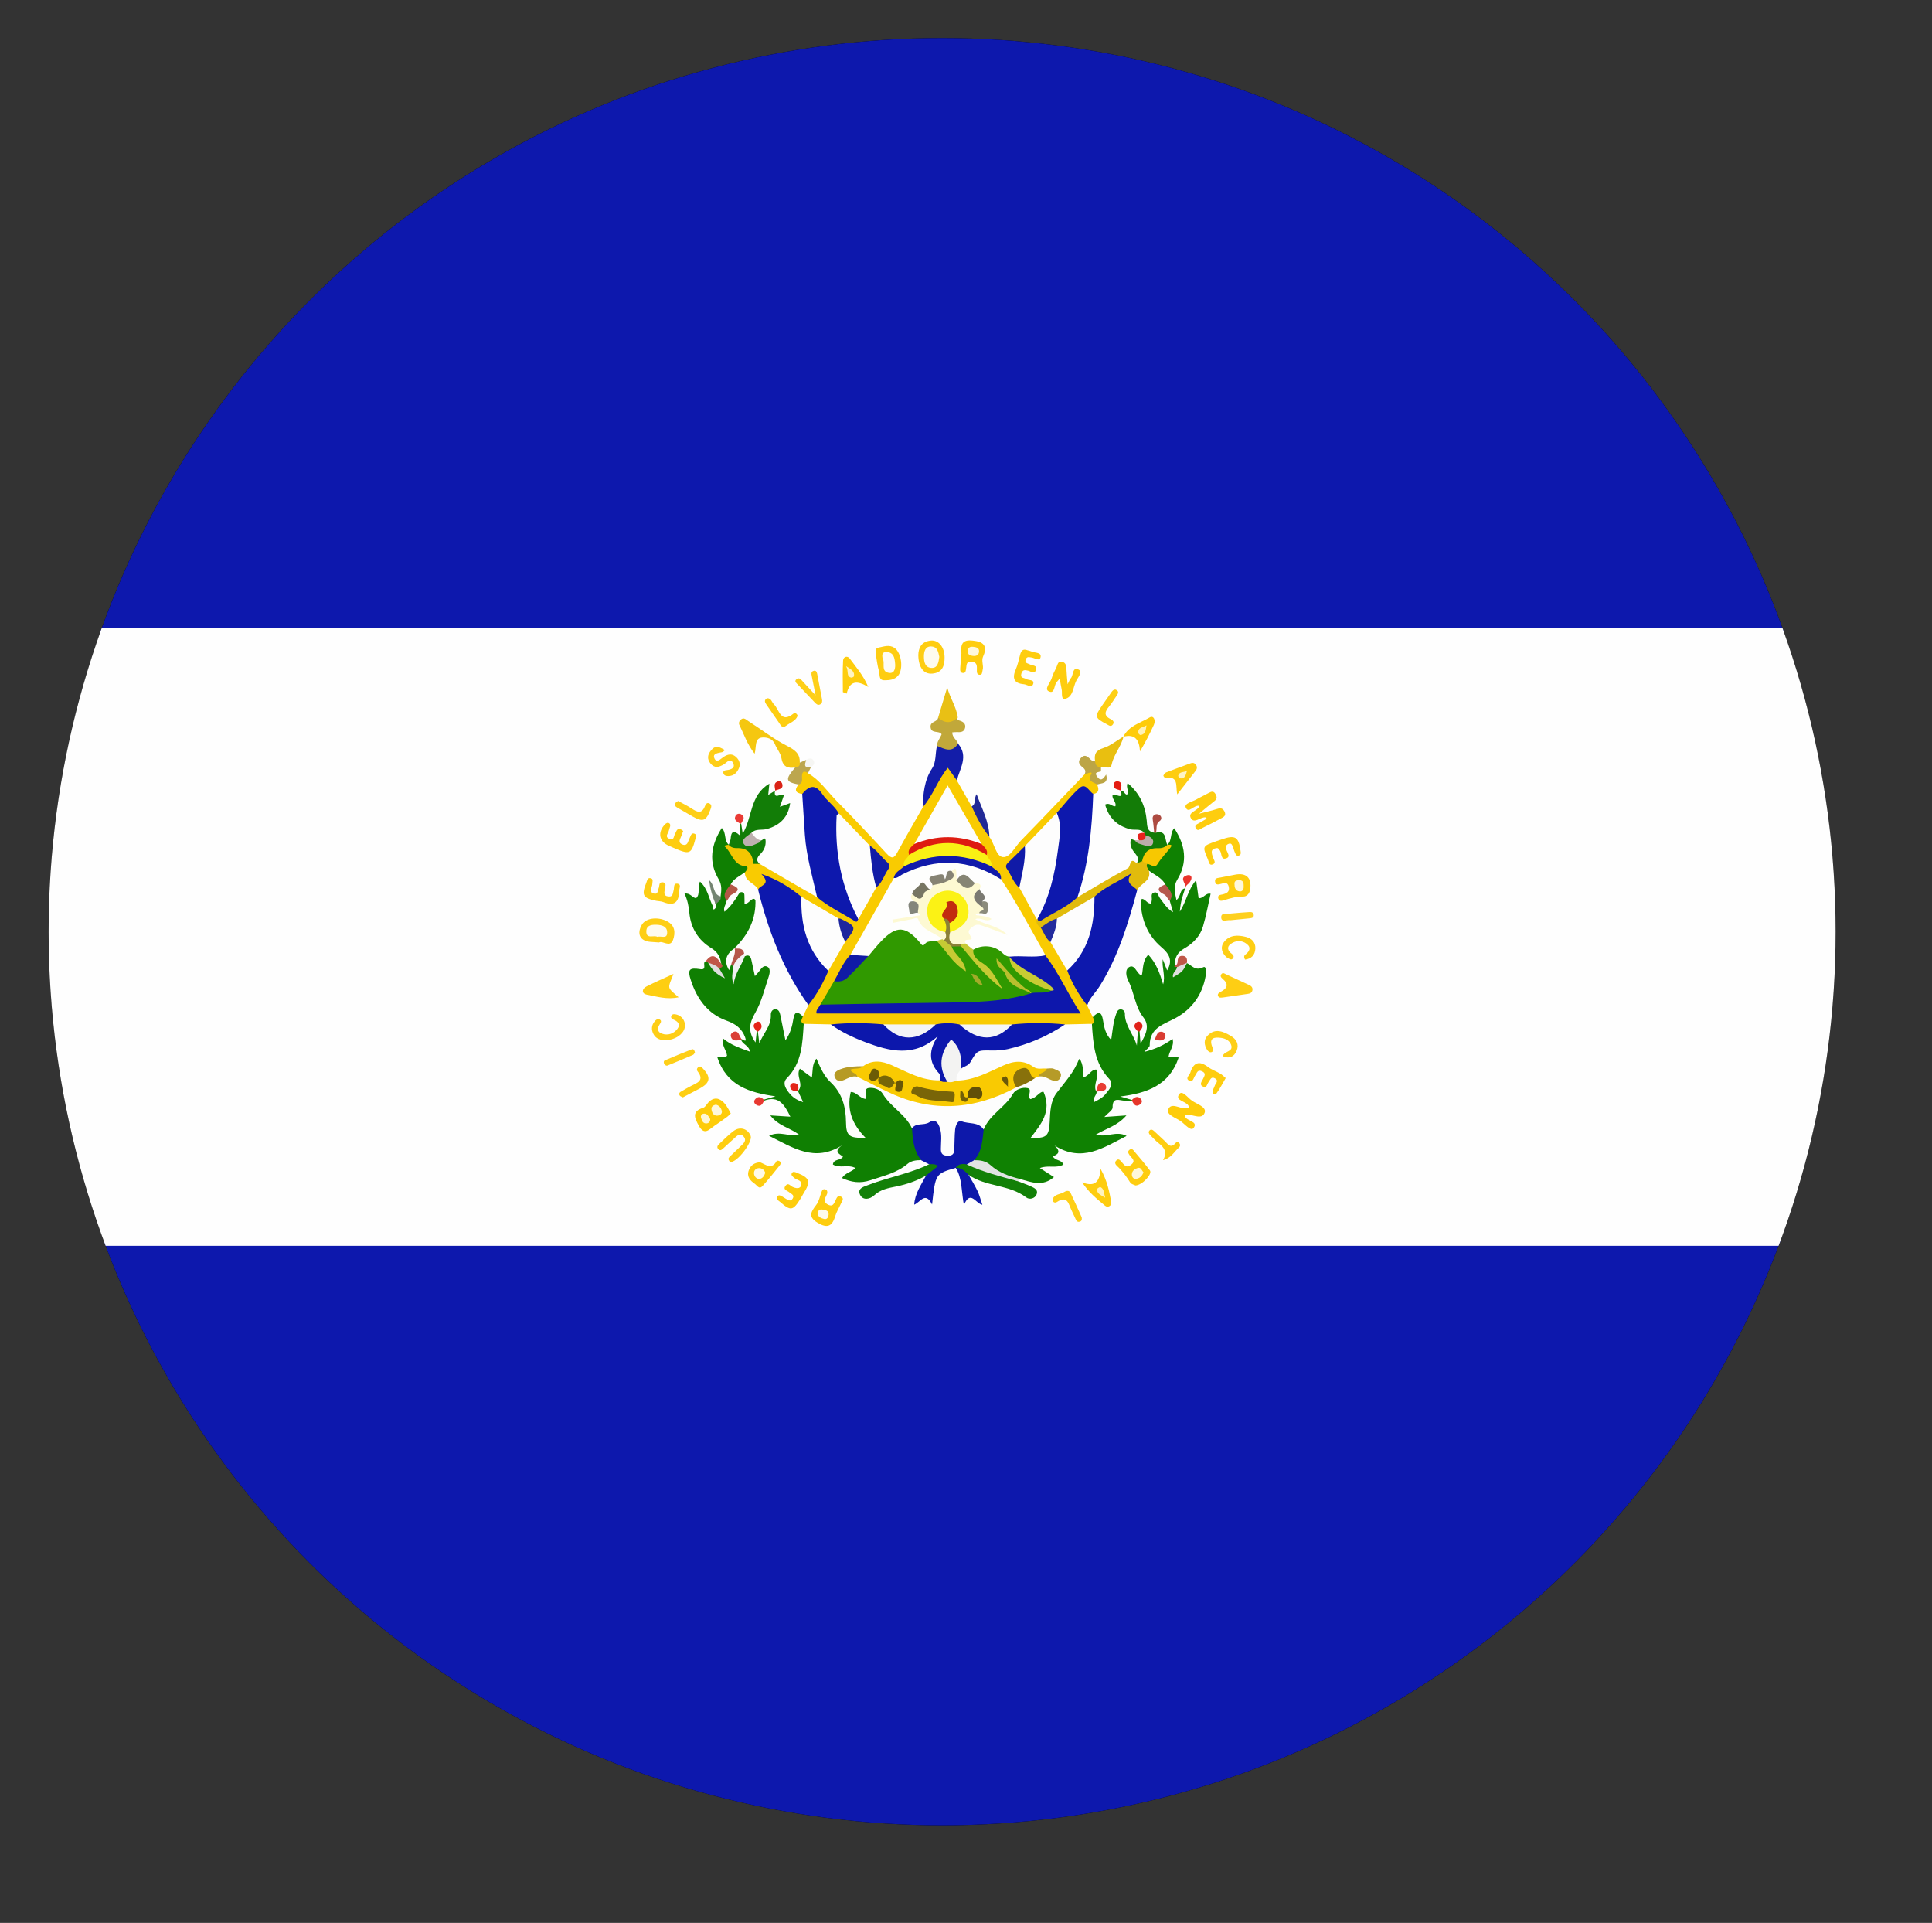 <?xml version="1.0" encoding="utf-8"?>
<!-- Generator: Adobe Illustrator 16.0.0, SVG Export Plug-In . SVG Version: 6.00 Build 0)  -->
<!DOCTYPE svg PUBLIC "-//W3C//DTD SVG 1.1//EN" "http://www.w3.org/Graphics/SVG/1.1/DTD/svg11.dtd">
<svg version="1.1" xmlns="http://www.w3.org/2000/svg" xmlns:xlink="http://www.w3.org/1999/xlink" x="0px" y="0px"
	 width="34.417px" height="34.25px" viewBox="0 0 34.417 34.25" enable-background="new 0 0 34.417 34.25" xml:space="preserve">
<rect x="0" y="0" width="34.417" height="34.25" fill="#333333" stroke="none"/>
<g id="Soporte">
</g>
<g id="Publicidad">
</g>
<g id="Iconos">
	<g>
		<defs>
			<circle id="SVGID_29_" cx="16.783" cy="16.595" r="15.917"/>
		</defs>
		<clipPath id="SVGID_2_">
			<use xlink:href="#SVGID_29_"  overflow="visible"/>
		</clipPath>
		<g clip-path="url(#SVGID_2_)">
			<path fill-rule="evenodd" clip-rule="evenodd" d="M16.822,33.208c-8.183,0-16.366,0-24.549,0.003
				c-0.154,0.001-0.194-0.03-0.194-0.19c0.005-10.888,0.005-21.775-0.001-32.662c0-0.181,0.049-0.199,0.209-0.199
				c16.373,0.004,32.746,0.004,49.119,0c0.167,0,0.206,0.029,0.206,0.202c-0.005,10.88-0.005,21.761,0.001,32.642
				c0,0.19-0.056,0.209-0.22,0.208C33.202,33.208,25.013,33.208,16.822,33.208z"/>
			<path fill-rule="evenodd" clip-rule="evenodd" fill="#0D18AD" d="M-7.853,11.19c-0.004-0.083-0.012-0.167-0.012-0.25
				c0-3.48,0-6.961,0-10.441c0-0.281,0-0.282,0.286-0.282c16.283,0,32.567,0,48.851,0c0.286,0,0.286,0,0.286,0.282
				c0,3.494,0,6.989,0,10.483c0,0.07-0.005,0.14-0.008,0.209c-0.05,0.07-0.125,0.084-0.204,0.086
				c-0.098,0.003-0.196,0.002-0.294,0.002c-16.136,0-32.272,0-48.408-0.003C-7.522,11.277-7.709,11.342-7.853,11.19z"/>
			<path fill-rule="evenodd" clip-rule="evenodd" fill="#0D18AD" d="M41.551,22.187c0.003,0.07,0.007,0.139,0.007,0.209
				c0,3.495,0,6.989,0,10.483c0,0.28,0,0.281-0.289,0.281c-16.283,0-32.567,0-48.851,0c-0.283,0-0.283,0-0.283-0.285
				c0-3.501,0-7.003,0-10.504c0-0.063,0.004-0.125,0.007-0.188c0.05-0.071,0.124-0.085,0.203-0.087
				c0.098-0.003,0.196-0.003,0.293-0.003c16.139,0,32.278,0,48.417,0.003C41.223,22.095,41.41,22.03,41.551,22.187z"/>
			<path fill-rule="evenodd" clip-rule="evenodd" fill="#FEFEFE" d="M41.551,22.187c-0.098,0.001-0.195,0.003-0.293,0.003
				c-16.274,0-32.548,0-48.822,0c-0.098,0-0.195-0.005-0.293-0.008c-0.001-2.826-0.003-5.653-0.003-8.479
				c0-0.837,0.005-1.675,0.008-2.512c0.126,0,0.252-0.002,0.377-0.002c16.265,0,32.53,0,48.795,0c0.077,0,0.154,0.002,0.23,0.003
				c0.002,0.049,0.006,0.097,0.006,0.146c0,3.568,0,7.135,0,10.703C41.557,22.089,41.553,22.138,41.551,22.187z"/>
			<path fill-rule="evenodd" clip-rule="evenodd" fill="#0F8102" d="M20.793,15.048c0.092-0.076,0.045-0.212,0.125-0.296
				c0.196,0.297,0.246,0.601,0.054,0.917c-0.069,0.113-0.045,0.222-0.015,0.362c0.088-0.067,0.052-0.199,0.161-0.209l-0.003-0.003
				c-0.043,0.124-0.087,0.247-0.097,0.418c0.12-0.185,0.139-0.384,0.29-0.56c0.019,0.134,0.031,0.226,0.044,0.32
				c0.089,0.012,0.12-0.098,0.214-0.078c-0.044,0.194-0.079,0.392-0.136,0.583c-0.051,0.173-0.177,0.303-0.331,0.39
				c-0.126,0.072-0.177,0.168-0.169,0.307c0.02,0.012,0.046,0.015,0.062,0.034c0.067,0.021,0.075-0.061,0.122-0.073
				c0.009-0.002,0.019-0.004,0.028-0.007c0.091,0.043,0.152,0.147,0.292,0.075c0.059-0.031,0.054,0.093,0.045,0.147
				c-0.056,0.337-0.244,0.599-0.536,0.757c-0.217,0.117-0.463,0.172-0.462,0.488c0,0.031-0.05,0.063-0.096,0.116
				c0.197-0.051,0.355-0.123,0.503-0.231c0.035,0.123-0.055,0.206-0.071,0.314c0.063,0.005,0.125,0.011,0.18,0.016
				c-0.165,0.498-0.568,0.637-1.041,0.695c0.07,0.021,0.139,0.041,0.208,0.062c0.016,0.004,0.021,0.009,0.016,0.013
				c-0.005,0.003-0.01,0.005-0.016,0.005c-0.042-0.002-0.084-0.007-0.125-0.005c-0.092,0.001-0.223-0.079-0.219,0.121
				c0.001,0.049-0.083,0.099-0.147,0.169c0.131-0.01,0.232-0.017,0.393-0.028c-0.163,0.189-0.362,0.233-0.541,0.341
				c0.187,0.061,0.361-0.075,0.544,0.025c-0.412,0.208-0.793,0.479-1.282,0.171c0.119,0.111,0.06,0.158-0.031,0.191
				c0.039,0.084,0.147,0.052,0.189,0.146c-0.125,0.077-0.278,0.004-0.421,0.064c0.093,0.06,0.171,0.109,0.251,0.16
				c-0.198,0.174-0.399,0.093-0.6,0.036c-0.165,0.039-0.311-0.005-0.438-0.11c-0.114-0.093-0.267-0.114-0.378-0.211
				c-0.018-0.197,0.072-0.376,0.1-0.566c0.109-0.301,0.377-0.475,0.581-0.699c0.087-0.094,0.231-0.142,0.354-0.012
				c0.01,0.011,0.022,0.017,0.036,0.02c0.082,0.021,0.203-0.063,0.245,0.049c0.043,0.116,0.022,0.247,0.004,0.372
				c-0.017,0.113-0.069,0.211-0.119,0.309c0.103-0.124,0.124-0.279,0.132-0.431c0.01-0.169,0.072-0.307,0.191-0.426
				c0.095-0.094,0.147-0.219,0.225-0.327c0.071-0.098,0.142-0.17,0.23-0.017c0.013,0.023,0.024,0.061,0.051,0.063
				c0.086,0.006,0.186-0.03,0.217,0.101c0.022,0.094-0.018,0.179-0.026,0.267c0.002,0.027,0.008,0.053,0.009,0.078
				c0.139-0.061,0.166-0.129,0.079-0.255c-0.201-0.289-0.301-0.601-0.258-0.954c0.009-0.059,0.013-0.12,0.046-0.171
				c0.181-0.104,0.248-0.048,0.294,0.257c0.012-0.082,0.02-0.15,0.042-0.216c0.028-0.081,0.058-0.164,0.161-0.167
				c0.102-0.002,0.143,0.074,0.169,0.157c0.027,0.086,0.045,0.174,0.082,0.257c0.011,0.024,0.013,0.052,0.022,0.077
				c-0.002-0.028,0.005-0.055,0.022-0.078c0.016-0.013,0.034-0.018,0.054-0.015c0.019,0.012,0.025,0.033,0.04,0.046
				c0.025,0.025,0.016-0.013,0.017-0.017c0.021-0.079,0.002-0.157-0.045-0.218c-0.146-0.188-0.182-0.42-0.262-0.635
				c-0.029-0.079-0.032-0.164-0.013-0.248c0.011-0.049,0.039-0.12,0.083-0.106c0.142,0.044,0.193-0.035,0.265-0.133
				c0.064-0.089,0.155-0.045,0.204,0.037c0.056,0.093,0.094,0.195,0.105,0.274c0.009-0.05-0.047-0.118-0.051-0.196
				c-0.002-0.036,0.008-0.075,0.044-0.088c0.05-0.018,0.075,0.02,0.097,0.063c0.013-0.09-0.062-0.115-0.108-0.159
				c-0.208-0.196-0.369-0.417-0.405-0.712c-0.027-0.224-0.006-0.263,0.235-0.374c0.142-0.065,0.177,0.063,0.245,0.132
				c0.013,0.013,0.027,0.035,0.048,0.007c0.027-0.095-0.041-0.154-0.082-0.223c-0.075-0.114-0.207-0.167-0.288-0.274
				c-0.028-0.045-0.041-0.092-0.015-0.142C20.57,15.308,20.713,15.213,20.793,15.048z"/>
			<path fill-rule="evenodd" clip-rule="evenodd" fill="#0F7F02" d="M12.837,15.966c0.015-0.104,0.026-0.203-0.034-0.303
				c-0.187-0.314-0.134-0.619,0.055-0.915c0.086,0.083,0.034,0.221,0.125,0.299c0.072,0.16,0.217,0.255,0.335,0.374
				c0.025,0.05,0.014,0.098-0.014,0.144c-0.07,0.092-0.185,0.137-0.248,0.237c-0.046,0.073-0.111,0.14-0.078,0.237
				c0.07-0.013,0.081-0.082,0.122-0.121c0.057-0.053,0.107-0.068,0.184-0.018c0.269,0.177,0.284,0.215,0.177,0.545
				c-0.063,0.191-0.178,0.345-0.327,0.477c-0.062,0.055-0.117,0.114-0.141,0.194c-0.012,0.039-0.008,0.067,0.044,0.062
				c0.027,0.011,0.042,0.032,0.052,0.058c0.007,0.063,0.001,0.125-0.013,0.169c0.019-0.138,0.052-0.288,0.167-0.403
				c0.055-0.028,0.125-0.033,0.151,0.018c0.063,0.121,0.133,0.177,0.285,0.175c0.087-0.001,0.108,0.14,0.079,0.229
				c-0.08,0.241-0.123,0.499-0.28,0.71c-0.053,0.07-0.086,0.147-0.065,0.231c0.015,0.058,0.032-0.014,0.053-0.012
				c0.019-0.005,0.037-0.003,0.054,0.006c0.021,0.003,0.017,0.063,0.04,0.034c0.064-0.078,0.068-0.18,0.092-0.274
				c0.021-0.085,0.061-0.163,0.162-0.166c0.104-0.003,0.137,0.081,0.165,0.162c0.022,0.065,0.034,0.134,0.04,0.211
				c0.015-0.079,0.029-0.151,0.065-0.216c0.061-0.107,0.137-0.137,0.23-0.036c0.035,0.052,0.037,0.113,0.047,0.172
				c0.051,0.354-0.047,0.67-0.252,0.954c-0.09,0.125-0.045,0.198,0.047,0.278c0,0,0.01-0.008,0.013-0.013
				c0.003-0.006,0.003-0.014,0.004-0.021c-0.001-0.019,0-0.035,0.003-0.052c0.024-0.064-0.003-0.124-0.008-0.186
				c-0.009-0.112,0.002-0.222,0.163-0.19c0.067,0.013,0.082-0.031,0.106-0.074c0.074-0.129,0.153-0.099,0.222,0.002
				c0.11,0.16,0.195,0.336,0.338,0.473c0.059,0.056,0.074,0.143,0.078,0.231c0.006,0.179,0.037,0.355,0.142,0.509
				c-0.107-0.182-0.153-0.378-0.137-0.588c0.003-0.048-0.009-0.125,0.039-0.129c0.151-0.01,0.284-0.092,0.426-0.104
				c0.116-0.011,0.229,0.07,0.296,0.172c0.13,0.198,0.361,0.313,0.449,0.544c0.028,0.206,0.119,0.4,0.118,0.612
				c-0.086-0.001-0.176,0.011-0.238,0.064c-0.193,0.164-0.426,0.214-0.658,0.292c-0.194,0.064-0.344,0.038-0.513-0.037
				c0.057-0.093,0.164-0.104,0.241-0.178c-0.13-0.072-0.28,0.012-0.403-0.064c0.016-0.105,0.133-0.062,0.18-0.138
				c-0.046-0.045-0.185-0.084-0.018-0.202c-0.493,0.308-0.876,0.038-1.299-0.17c0.19-0.096,0.357,0.021,0.542-0.014
				c-0.158-0.128-0.371-0.156-0.52-0.35c0.143,0.009,0.247,0.016,0.358,0.023c-0.102-0.208-0.207-0.387-0.474-0.283
				c-0.017-0.004-0.022-0.008-0.017-0.013c0.005-0.004,0.011-0.007,0.016-0.007c0.07-0.02,0.14-0.039,0.209-0.06
				c-0.458-0.065-0.866-0.184-1.034-0.692c0.036-0.042,0.118,0.016,0.172-0.03c-0.009-0.1-0.102-0.181-0.068-0.306
				c0.141,0.118,0.304,0.169,0.478,0.234c-0.02-0.11-0.129-0.13-0.16-0.21l0.002-0.016c0.031,0.003,0.11,0.08,0.069-0.033
				c-0.055-0.152-0.171-0.239-0.328-0.294c-0.341-0.122-0.532-0.394-0.639-0.724c-0.063-0.192-0.025-0.224,0.169-0.194
				c0.132,0.02,0.03-0.112,0.091-0.139c0.028,0.002,0.058,0,0.084,0.015c0.053,0.027,0.062,0.121,0.147,0.095
				c0.022-0.017,0.042-0.034,0.052-0.061c-0.016-0.123-0.062-0.214-0.178-0.285c-0.231-0.141-0.365-0.354-0.391-0.63
				c-0.011-0.116-0.033-0.23-0.086-0.34c0.101-0.018,0.133,0.069,0.205,0.082c0.085-0.075,0.016-0.194,0.071-0.296
				c0.141,0.127,0.155,0.301,0.232,0.442c0.006,0.01-0.01,0.096,0.045,0.028c0.01-0.013,0.001-0.041,0.001-0.062
				C12.716,16.026,12.814,16.018,12.837,15.966z"/>
			<path fill-rule="evenodd" clip-rule="evenodd" fill="#F9CB01" d="M13.269,15.539c0.022-0.033,0.066-0.059,0.038-0.109
				c0.026-0.058,0.072-0.082,0.135-0.077c0.031,0.01,0.062,0.024,0.093,0.035c0.251,0.146,0.502,0.293,0.753,0.439
				c0.089,0.052,0.179,0.103,0.269,0.154c0.139-0.01,0.225,0.097,0.336,0.15c0.117,0.057,0.214,0.157,0.354,0.166
				c0.125-0.163,0.195-0.36,0.32-0.523c0.029-0.029,0.051-0.063,0.071-0.099c0.136-0.247,0.136-0.246-0.059-0.457
				c-0.042-0.044-0.086-0.087-0.134-0.126c-0.185-0.198-0.395-0.374-0.562-0.589c-0.073-0.09-0.164-0.166-0.235-0.255
				c-0.097-0.123-0.21-0.159-0.355-0.107c-0.124-0.015-0.146-0.071-0.068-0.167c0.049-0.056-0.021-0.12,0.012-0.175
				c0.04-0.069,0.078-0.179,0.158-0.026c0.21,0.121,0.342,0.323,0.507,0.491c0.304,0.307,0.6,0.623,0.893,0.94
				c0.087,0.094,0.13,0.091,0.19-0.021c0.146-0.27,0.301-0.535,0.453-0.801c0.069-0.186,0.126-0.378,0.25-0.538
				c0.061-0.08,0.097-0.206,0.228-0.178c0.118,0.025,0.11,0.145,0.131,0.237c0.087,0.154,0.175,0.309,0.263,0.463
				c0.148,0.06,0.167,0.209,0.229,0.33c0.035,0.068,0.05,0.144,0.086,0.212c0.092,0.117,0.117,0.346,0.241,0.358
				c0.128,0.012,0.218-0.19,0.325-0.298c0.379-0.388,0.752-0.782,1.128-1.173c0.083-0.07,0.183-0.2,0.161,0.054
				c-0.003,0.043,0.049,0.08,0.065,0.126c0.033,0.08,0.038,0.147-0.07,0.167c-0.164-0.056-0.279,0.009-0.379,0.139
				c-0.062,0.08-0.141,0.147-0.211,0.221c-0.173,0.235-0.397,0.422-0.595,0.633c-0.02,0.019,0.005-0.006-0.016,0.013
				c-0.299,0.281-0.302,0.31-0.06,0.641c0.112,0.182,0.218,0.368,0.302,0.565c0.005,0.059,0.036,0.103,0.074,0.144
				c0.066,0.078,0.092,0.184,0.172,0.252c0.107,0.175,0.214,0.35,0.302,0.535c0.124,0.198,0.225,0.412,0.363,0.602
				c0.041,0.072,0.077,0.145,0.041,0.231c0.015,0.042,0.056,0.086-0.012,0.12c-0.147,0.143-0.332,0.069-0.5,0.086
				c-0.305-0.025-0.61,0.021-0.916-0.001c-0.317-0.003-0.635,0-0.952-0.006c-0.133,0.013-0.265,0.011-0.397,0.002
				c-0.318,0-0.635,0.005-0.953,0.002c-0.305,0.025-0.61-0.024-0.916,0.001c-0.169-0.017-0.354,0.06-0.501-0.084
				c-0.079-0.033-0.034-0.085-0.019-0.132c-0.05-0.088,0.006-0.155,0.045-0.225c0.131-0.194,0.23-0.405,0.356-0.602
				c0.087-0.187,0.19-0.365,0.306-0.536c0.127-0.209,0.123-0.222-0.099-0.335c-0.231-0.112-0.448-0.247-0.663-0.388
				c-0.119-0.08-0.24-0.157-0.362-0.233c-0.094-0.058-0.176-0.107-0.256,0.022c-0.027,0.045-0.085,0.068-0.143,0.07
				C13.368,15.795,13.165,15.766,13.269,15.539z"/>
			<path fill-rule="evenodd" clip-rule="evenodd" fill="#0D18AD" d="M15.291,16.373c-0.018,0.014-0.016,0.062-0.055,0.038
				c-0.228-0.143-0.474-0.255-0.68-0.431c-0.084-0.37-0.192-0.734-0.218-1.114c-0.016-0.242-0.031-0.483-0.047-0.726
				c0.122-0.145,0.233-0.183,0.36,0.006c0.083,0.124,0.218,0.208,0.292,0.343c0.036,0.58,0.1,1.155,0.329,1.698
				C15.298,16.248,15.275,16.312,15.291,16.373z"/>
			<path fill-rule="evenodd" clip-rule="evenodd" fill="#0D18AD" d="M18.824,14.479c0.133-0.149,0.255-0.31,0.404-0.442
				c0.114-0.101,0.168,0.056,0.247,0.102c-0.023,0.625-0.078,1.246-0.282,1.844c0.004,0.061-0.024,0.109-0.072,0.14
				c-0.161,0.105-0.319,0.214-0.493,0.296c-0.061,0.029-0.135,0.071-0.146-0.052c-0.021-0.138,0.046-0.256,0.088-0.38
				C18.738,15.499,18.794,14.992,18.824,14.479z"/>
			<path fill-rule="evenodd" clip-rule="evenodd" fill="#0D18AA" d="M16.412,20.667c-0.135-0.167-0.155-0.366-0.164-0.569
				c0.07-0.182,0.237-0.179,0.382-0.176c0.143,0.003,0.175,0.139,0.206,0.255c0.022,0.081,0.002,0.167,0.039,0.3
				c0.05-0.134,0.034-0.235,0.059-0.326c0.033-0.12,0.08-0.244,0.224-0.233c0.143,0.012,0.32-0.003,0.366,0.2
				c-0.024,0.194-0.029,0.393-0.172,0.549c-0.011,0.063-0.056,0.094-0.109,0.119c-0.071,0.025-0.146,0.018-0.219,0.016
				c-0.359,0.104-0.359,0.104-0.42,0.652c-0.12-0.24-0.207-0.041-0.318,0.003c0.012-0.201,0.125-0.353,0.209-0.516
				c-0.008-0.054,0.02-0.097,0.063-0.115c0.097-0.041,0.011-0.06-0.005-0.088C16.505,20.713,16.459,20.69,16.412,20.667z"/>
			<path fill-rule="evenodd" clip-rule="evenodd" fill="#137C07" d="M19.963,14.085c0.06-0.013,0.065,0.064,0.114,0.069
				c0.043-0.062-0.025-0.13,0.01-0.206c0.213,0.177,0.316,0.402,0.341,0.667c0.009,0.094,0.001,0.197,0.132,0.216
				c0.011-0.014,0.021-0.014,0.03,0.001c0.197-0.052,0.156,0.125,0.205,0.215c-0.006,0.077-0.065,0.107-0.125,0.12
				c-0.13,0.028-0.218,0.111-0.299,0.208c-0.04,0.023-0.08,0.042-0.121,0.004c0.057-0.091-0.004-0.145-0.055-0.212
				c-0.045-0.061-0.074-0.14-0.047-0.224c0.023,0.008,0.047,0.017,0.07,0.025c0.049,0.032,0.104,0.011,0.155,0.013
				c0.061,0.002,0.028-0.039,0.014-0.066c-0.014-0.026-0.019-0.052-0.004-0.079c-0.064-0.086-0.166-0.044-0.248-0.065
				c-0.237-0.062-0.384-0.204-0.448-0.44c0.079-0.044,0.118,0.037,0.183,0.03c0.021-0.066-0.05-0.117-0.053-0.184
				c0.012-0.093,0.207,0.11,0.15-0.093L19.963,14.085z"/>
			<path fill-rule="evenodd" clip-rule="evenodd" fill="#127D07" d="M13.534,15.387c-0.037,0-0.074,0-0.11,0
				c-0.104-0.101-0.205-0.202-0.355-0.235c-0.047-0.01-0.085-0.046-0.087-0.104c0.012-0.039,0.032-0.078,0.035-0.118
				c0.008-0.12,0.055-0.149,0.157-0.054c0.006-0.081,0.01-0.142,0.015-0.204l0.014-0.005c0.009,0.06,0.018,0.12,0.028,0.181
				c0.174-0.286,0.123-0.684,0.475-0.89c-0.007,0.069-0.013,0.128-0.021,0.201c0.049-0.03,0.087-0.054,0.124-0.077l-0.002-0.001
				c-0.032,0.184,0.113,0.031,0.157,0.086c-0.021,0.06-0.042,0.124-0.07,0.204c0.069-0.026,0.123-0.046,0.182-0.067
				c-0.033,0.247-0.175,0.394-0.414,0.462c-0.091,0.026-0.197-0.011-0.274,0.067c-0.079,0.219,0.085,0.13,0.174,0.136
				c0.027-0.004,0.073-0.08,0.077,0.008c0.004,0.079-0.02,0.155-0.081,0.221C13.51,15.248,13.444,15.313,13.534,15.387z"/>
			<path fill-rule="evenodd" clip-rule="evenodd" fill="#E1BB0C" d="M20.25,15.378c0.031-0.013,0.063-0.025,0.095-0.038
				c0.038,0.002,0.074,0.007,0.092,0.048c-0.027,0.048,0.016,0.079,0.029,0.117c0.117,0.198-0.039,0.274-0.161,0.365
				c-0.077,0.021-0.148-0.007-0.182-0.068c-0.063-0.111-0.122-0.093-0.21-0.033c-0.127,0.085-0.259,0.163-0.386,0.249
				c-0.222,0.128-0.429,0.28-0.663,0.388c-0.113,0.022-0.193,0.143-0.324,0.114c-0.056-0.034-0.09-0.078-0.072-0.147h0.009
				c0.016,0.022,0.033,0.047,0.064,0.027c0.217-0.14,0.46-0.238,0.651-0.417c0.3-0.176,0.596-0.357,0.902-0.52
				C20.145,15.436,20.12,15.25,20.25,15.378z"/>
			<path fill-rule="evenodd" clip-rule="evenodd" fill="#131DA9" d="M17.046,13.9c-0.052-0.072-0.103-0.144-0.161-0.225
				c-0.181,0.217-0.263,0.495-0.449,0.704c0.011-0.242,0.027-0.479,0.168-0.692c0.077-0.117,0.054-0.268,0.088-0.401
				c0.12-0.054,0.249-0.03,0.374-0.041C17.259,13.471,17.099,13.684,17.046,13.9z"/>
			<path fill-rule="evenodd" clip-rule="evenodd" fill="#F5C710" d="M14.164,13.67c-0.137,0.021-0.22-0.017-0.245-0.172
				c-0.014-0.085-0.081-0.161-0.115-0.244c-0.043-0.104-0.15-0.123-0.223-0.118c-0.144,0.01-0.102,0.163-0.138,0.289
				c-0.135-0.17-0.19-0.349-0.271-0.511c-0.017-0.034-0.006-0.067,0.023-0.094c0.051-0.049,0.092-0.006,0.129,0.019
				c0.229,0.147,0.445,0.316,0.685,0.44c0.141,0.073,0.246,0.135,0.238,0.306c0.032,0.019,0.044,0.045,0.019,0.075
				C14.237,13.694,14.2,13.69,14.164,13.67z"/>
			<path fill-rule="evenodd" clip-rule="evenodd" fill="#138008" d="M16.552,20.737c0.052-0.002,0.106-0.01,0.159,0.032
				c-0.074,0.059-0.146,0.115-0.217,0.171c-0.164,0.094-0.339,0.154-0.524,0.192c-0.14,0.029-0.282,0.05-0.398,0.16
				c-0.072,0.067-0.2,0.097-0.252-0.014c-0.054-0.114,0.077-0.144,0.154-0.174C15.827,20.968,16.207,20.904,16.552,20.737z"/>
			<path fill-rule="evenodd" clip-rule="evenodd" fill="#128007" d="M17.023,20.802c0.052-0.07,0.121-0.08,0.199-0.061
				c0.127-0.02,0.249,0.004,0.36,0.06c0.178,0.089,0.364,0.159,0.546,0.237c0.078,0.03,0.156,0.057,0.231,0.091
				c0.063,0.028,0.143,0.062,0.105,0.149c-0.032,0.073-0.126,0.093-0.181,0.051c-0.307-0.236-0.724-0.185-1.033-0.407
				c-0.109,0.021-0.143-0.096-0.226-0.122L17.023,20.802z"/>
			<path fill-rule="evenodd" clip-rule="evenodd" fill="#FECD0F" d="M21.367,14.354c-0.102-0.023-0.189,0.144-0.243,0.032
				c-0.036-0.075,0.116-0.105,0.189-0.147c0.072-0.042,0.149-0.076,0.222-0.117c0.049-0.027,0.086-0.036,0.119,0.023
				c0.029,0.051,0.027,0.087-0.022,0.125c-0.077,0.059-0.15,0.123-0.273,0.224c0.143-0.037,0.229-0.055,0.313-0.083
				c0.059-0.019,0.104-0.026,0.14,0.04c0.039,0.075-0.012,0.101-0.062,0.127c-0.111,0.059-0.221,0.117-0.334,0.171
				c-0.033,0.016-0.075,0.062-0.109,0.011c-0.043-0.065,0.023-0.08,0.062-0.104c0.041-0.024,0.083-0.048,0.129-0.075
				c-0.013-0.012-0.02-0.023-0.026-0.023c-0.09-0.006-0.202,0.122-0.259,0.012C21.157,14.463,21.338,14.447,21.367,14.354z"/>
			<path fill-rule="evenodd" clip-rule="evenodd" fill="#C1A83A" d="M17.067,13.245c-0.107,0.174-0.242,0.095-0.374,0.041
				c-0.003-0.079,0.054-0.135,0.081-0.207c-0.044-0.075-0.188,0-0.197-0.132c-0.007-0.104,0.129-0.082,0.135-0.168
				c0.117,0.004,0.233,0.005,0.35,0c-0.018,0.034,0.001,0.048,0.031,0.056c0.068,0.019,0.116,0.058,0.099,0.131
				c-0.018,0.076-0.084,0.078-0.149,0.074c-0.025-0.001-0.051,0.003-0.079,0.005C16.962,13.137,17.046,13.175,17.067,13.245z"/>
			<path fill-rule="evenodd" clip-rule="evenodd" fill="#FECD0E" d="M18.878,12.083c-0.023,0.029-0.034,0.046-0.048,0.059
				c-0.06,0.054-0.031,0.229-0.149,0.171c-0.082-0.041,0.03-0.153,0.054-0.233c0.02-0.066,0.052-0.129,0.083-0.191
				c0.023-0.044,0.023-0.123,0.106-0.101c0.067,0.018,0.072,0.076,0.074,0.135c0.003,0.065,0.009,0.131,0.02,0.265
				c0.036-0.07,0.042-0.092,0.056-0.105c0.051-0.052,0.024-0.21,0.139-0.157c0.08,0.037-0.009,0.139-0.04,0.199
				c-0.058,0.113-0.054,0.285-0.193,0.321c-0.086,0.023-0.053-0.104-0.067-0.165C18.899,12.22,18.891,12.159,18.878,12.083z"/>
			<path fill-rule="evenodd" clip-rule="evenodd" fill="#FECD0F" d="M14.735,21.26c-0.006,0.013-0.012,0.033-0.022,0.051
				c-0.039,0.067-0.026,0.118,0.047,0.15c0.076,0.034,0.096-0.024,0.121-0.073c0.021-0.041,0.034-0.106,0.099-0.075
				s0.021,0.082,0.001,0.124c-0.034,0.076-0.079,0.148-0.103,0.227c-0.056,0.188-0.149,0.215-0.315,0.114
				c-0.173-0.105-0.116-0.195-0.023-0.316c0.052-0.067,0.067-0.163,0.1-0.245c0.011-0.028,0.033-0.044,0.065-0.031
				C14.735,21.198,14.744,21.223,14.735,21.26z"/>
			<path fill-rule="evenodd" clip-rule="evenodd" fill="#FECC0B" d="M21.187,19.734c-0.006-0.016-0.01-0.029-0.017-0.041
				c-0.044-0.082-0.246-0.087-0.164-0.204c0.055-0.078,0.156,0.067,0.229,0.117c0.087,0.06,0.259,0.11,0.226,0.21
				c-0.046,0.137-0.206,0.033-0.316,0.039c-0.013,0.001-0.026,0.004-0.038,0.006c0,0.007-0.002,0.016,0,0.021
				c0.032,0.091,0.243,0.087,0.157,0.208c-0.049,0.068-0.157-0.067-0.229-0.119c-0.086-0.062-0.261-0.113-0.225-0.209
				c0.053-0.136,0.208-0.009,0.317-0.021C21.146,19.737,21.166,19.736,21.187,19.734z"/>
			<path fill-rule="evenodd" clip-rule="evenodd" fill="#FECD10" d="M20.228,21.115c-0.022-0.012-0.073-0.021-0.092-0.05
				c-0.07-0.109-0.144-0.213-0.241-0.301c-0.026-0.024-0.042-0.059-0.012-0.091c0.044-0.047,0.069-0.007,0.098,0.024
				c0.045,0.05,0.083,0.118,0.168,0.05c0.093-0.074,0.012-0.117-0.023-0.167c-0.027-0.038-0.047-0.073,0-0.104
				c0.04-0.026,0.063,0.007,0.083,0.034c0.094,0.111,0.189,0.221,0.276,0.338C20.533,20.91,20.35,21.109,20.228,21.115z"/>
			<path fill-rule="evenodd" clip-rule="evenodd" fill="#FECD0E" d="M21.755,15.742c-0.048,0.012-0.103,0.032-0.11-0.044
				c-0.006-0.06,0.048-0.058,0.087-0.066c0.089-0.018,0.178-0.034,0.267-0.052c0.204-0.041,0.304,0.058,0.271,0.265
				c-0.012,0.072-0.059,0.125-0.122,0.124c-0.121-0.004-0.229,0.031-0.341,0.064c-0.041,0.013-0.087,0.025-0.104-0.03
				c-0.018-0.062,0.037-0.063,0.076-0.072c0.075-0.018,0.133-0.047,0.109-0.142C21.866,15.706,21.81,15.727,21.755,15.742z"/>
			<path fill-rule="evenodd" clip-rule="evenodd" fill="#FECC0A" d="M13.018,19.833c-0.024,0.023-0.046,0.047-0.073,0.066
				c-0.073,0.054-0.147,0.106-0.223,0.157c-0.091,0.063-0.175,0.175-0.274-0.006c-0.08-0.146-0.125-0.255,0.082-0.32
				c0.033-0.011,0.056-0.057,0.083-0.087c0.063-0.072,0.144-0.1,0.224-0.05C12.921,19.645,12.967,19.735,13.018,19.833z"/>
			<path fill-rule="evenodd" clip-rule="evenodd" fill="#FECD12" d="M15.603,11.662c-0.001-0.056-0.021-0.115,0.048-0.127
				c0.094-0.018,0.189-0.058,0.282,0.004c0.125,0.084,0.165,0.375,0.067,0.494c-0.065,0.078-0.159,0.084-0.247,0.084
				c-0.104,0-0.077-0.1-0.093-0.157C15.63,11.86,15.619,11.755,15.603,11.662z"/>
			<path fill-rule="evenodd" clip-rule="evenodd" fill="#FECD0E" d="M21.679,15.105c-0.127,0.015-0.095,0.09-0.071,0.167
				c0.013,0.042,0.065,0.098-0.005,0.125c-0.065,0.025-0.067-0.048-0.085-0.089c-0.101-0.237-0.101-0.237,0.147-0.324
				c0.033-0.011,0.065-0.023,0.099-0.034c0.241-0.083,0.301-0.046,0.335,0.203c0.005,0.037,0.013,0.072-0.03,0.086
				c-0.047,0.015-0.058-0.028-0.071-0.057c-0.016-0.03-0.021-0.066-0.035-0.098c-0.013-0.031-0.024-0.071-0.071-0.056
				c-0.043,0.014-0.061,0.04-0.049,0.095c0.011,0.054,0.086,0.133,0.005,0.164c-0.104,0.039-0.08-0.084-0.114-0.133
				C21.718,15.129,21.708,15.106,21.679,15.105z"/>
			<path fill-rule="evenodd" clip-rule="evenodd" fill="#FECD0E" d="M17.118,11.731c0.003-0.042,0.012-0.083,0.008-0.124
				c-0.021-0.209,0.102-0.215,0.257-0.189c0.178,0.029,0.194,0.136,0.132,0.271c-0.039,0.084,0.013,0.164-0.01,0.244
				c-0.011,0.037-0.001,0.094-0.062,0.085c-0.041-0.005-0.042-0.049-0.041-0.084c0.003-0.072,0.005-0.141-0.096-0.149
				c-0.099-0.008-0.085,0.067-0.096,0.125c-0.006,0.034-0.006,0.077-0.05,0.077c-0.059,0-0.056-0.049-0.054-0.091
				C17.11,11.842,17.114,11.787,17.118,11.731z"/>
			<path fill-rule="evenodd" clip-rule="evenodd" fill="#FECD11" d="M12.171,14.8c-0.026,0.07-0.037,0.104-0.052,0.134
				c-0.021,0.045-0.019,0.081,0.029,0.104c0.057,0.027,0.093,0.007,0.112-0.051c0.009-0.026,0.023-0.05,0.033-0.077
				c0.016-0.042,0.035-0.085,0.088-0.056c0.04,0.021,0.015,0.06,0.006,0.093c-0.069,0.26-0.102,0.275-0.35,0.171
				c-0.038-0.016-0.076-0.034-0.115-0.051c-0.183-0.076-0.214-0.246-0.071-0.389c0.013-0.012,0.035-0.025,0.051-0.022
				c0.031,0.005,0.044,0.032,0.036,0.063c-0.007,0.027-0.018,0.053-0.024,0.08c-0.012,0.048-0.076,0.103,0.008,0.141
				c0.089,0.041,0.078-0.051,0.104-0.089c0.025-0.038,0.027-0.104,0.098-0.08C12.151,14.78,12.169,14.804,12.171,14.8z"/>
			<path fill-rule="evenodd" clip-rule="evenodd" fill="#FECE14" d="M11.741,16.787c-0.071-0.005-0.113-0.008-0.155-0.011
				c-0.184-0.015-0.247-0.142-0.151-0.306c0.068-0.117,0.274-0.145,0.438-0.066c0.158,0.075,0.161,0.214,0.116,0.339
				C11.937,16.886,11.802,16.748,11.741,16.787z"/>
			<path fill-rule="evenodd" clip-rule="evenodd" fill="#FECD0F" d="M18.302,11.582c0.028,0.008,0.056,0.014,0.082,0.025
				c0.058,0.025,0.171,0.01,0.153,0.098c-0.017,0.081-0.103,0.015-0.157,0.007c-0.042-0.006-0.085-0.023-0.106,0.029
				c-0.029,0.072,0.033,0.072,0.074,0.094c0.042,0.022,0.132,0.01,0.108,0.094c-0.026,0.088-0.094,0.028-0.139,0.017
				c-0.063-0.016-0.105-0.019-0.124,0.058c-0.019,0.079,0.049,0.066,0.085,0.089c0.045,0.03,0.157,0.005,0.126,0.093
				c-0.027,0.076-0.109,0.006-0.166,0.001c-0.178-0.015-0.21-0.109-0.143-0.264c0.036-0.083,0.054-0.173,0.077-0.26
				C18.19,11.591,18.224,11.551,18.302,11.582z"/>
			<path fill-rule="evenodd" clip-rule="evenodd" fill="#FECD0F" d="M21.835,19.202c-0.06,0.102-0.106,0.195-0.168,0.278
				c-0.023,0.032-0.068,0.004-0.066-0.039c0.001-0.032,0.027-0.063,0.036-0.096c0.012-0.045,0.087-0.096,0.002-0.14
				c-0.065-0.034-0.08,0.03-0.108,0.066c-0.028,0.034-0.031,0.112-0.096,0.085c-0.081-0.035-0.025-0.093-0.004-0.139
				c0.024-0.051,0.062-0.099-0.019-0.136c-0.082-0.038-0.09,0.035-0.121,0.076c-0.03,0.038-0.037,0.13-0.108,0.091
				c-0.074-0.041,0.006-0.096,0.021-0.142c0.055-0.176,0.154-0.223,0.313-0.103c0.066,0.05,0.148,0.078,0.22,0.12
				C21.771,19.142,21.798,19.171,21.835,19.202z"/>
			<path fill-rule="evenodd" clip-rule="evenodd" fill="#FECE12" d="M11.997,17.347c-0.099,0.267-0.129,0.226,0.093,0.416
				c-0.206,0.045-0.39-0.013-0.57-0.047c-0.088-0.017-0.092-0.102-0.003-0.146C11.674,17.49,11.836,17.42,11.997,17.347z"/>
			<path fill-rule="evenodd" clip-rule="evenodd" fill="#FECE13" d="M11.845,15.825c-0.006,0.06-0.037,0.132,0.063,0.143
				c0.083,0.01,0.076-0.06,0.092-0.111c0.015-0.046-0.01-0.134,0.076-0.116c0.063,0.014,0.024,0.081,0.023,0.126
				c-0.003,0.2-0.084,0.281-0.284,0.2c-0.038-0.015-0.082-0.014-0.123-0.022c-0.244-0.051-0.268-0.097-0.174-0.335
				c0.012-0.031,0.017-0.074,0.063-0.069c0.064,0.006,0.041,0.059,0.04,0.097c0,0.021-0.005,0.041-0.012,0.062
				c-0.014,0.049-0.026,0.101,0.042,0.116c0.075,0.018,0.063-0.054,0.082-0.093c0.019-0.039-0.003-0.112,0.069-0.108
				C11.876,15.719,11.855,15.778,11.845,15.825z"/>
			<path fill-rule="evenodd" clip-rule="evenodd" fill="#FECE14" d="M21.797,17.765c-0.034,0.003-0.075,0.016-0.095-0.019
				c-0.021-0.038,0.007-0.061,0.042-0.079c0.12-0.062,0.151-0.137,0.035-0.234c-0.028-0.023-0.05-0.053-0.017-0.087
				c0.024-0.026,0.051-0.006,0.075,0.006c0.14,0.064,0.278,0.128,0.417,0.193c0.04,0.019,0.068,0.048,0.055,0.099
				c-0.011,0.042-0.043,0.052-0.078,0.058C22.086,17.723,21.941,17.743,21.797,17.765z"/>
			<path fill-rule="evenodd" clip-rule="evenodd" fill="#FECD11" d="M16.359,11.67c0.002-0.116,0.045-0.242,0.221-0.26
				c0.14-0.015,0.245,0.116,0.247,0.296c0.002,0.152-0.041,0.278-0.22,0.292C16.458,12.011,16.363,11.893,16.359,11.67z"/>
			<path fill-rule="evenodd" clip-rule="evenodd" fill="#FECE17" d="M12.914,13.361c-0.019,0.014-0.033,0.034-0.052,0.037
				c-0.067,0.014-0.173,0.021-0.136,0.108c0.042,0.098,0.115,0.006,0.167-0.026c0.08-0.051,0.154-0.062,0.226,0.01
				c0.055,0.054,0.074,0.119,0.045,0.191c-0.034,0.082-0.092,0.14-0.188,0.142c-0.036,0-0.074-0.007-0.087-0.043
				c-0.017-0.045,0.019-0.06,0.055-0.063c0.076-0.008,0.159-0.036,0.117-0.123c-0.05-0.106-0.116-0.009-0.167,0.021
				c-0.088,0.052-0.167,0.073-0.239-0.019c-0.062-0.078-0.051-0.155,0.01-0.228C12.735,13.284,12.783,13.281,12.914,13.361z"/>
			<path fill-rule="evenodd" clip-rule="evenodd" fill="#FECE12" d="M13.004,20.7c-0.001-0.001-0.012-0.019-0.021-0.037
				c-0.017-0.033,0.009-0.053,0.027-0.071c0.06-0.059,0.121-0.115,0.181-0.173c0.049-0.048,0.119-0.1,0.057-0.174
				c-0.068-0.08-0.125-0.006-0.175,0.037c-0.063,0.054-0.123,0.114-0.185,0.169c-0.025,0.022-0.052,0.054-0.087,0.021
				c-0.044-0.041-0.013-0.076,0.019-0.104c0.082-0.076,0.159-0.157,0.248-0.223c0.114-0.086,0.255-0.041,0.305,0.088
				C13.412,20.334,13.137,20.709,13.004,20.7z"/>
			<path fill-rule="evenodd" clip-rule="evenodd" fill="#FECD0D" d="M14.277,21.082c-0.007-0.063-0.086-0.064-0.13-0.103
				c-0.027-0.024-0.061-0.048-0.041-0.083c0.021-0.038,0.057-0.021,0.091-0.007c0.23,0.091,0.252,0.156,0.116,0.37
				c-0.019,0.029-0.034,0.061-0.052,0.091c-0.136,0.218-0.175,0.223-0.368,0.055c-0.03-0.026-0.08-0.046-0.043-0.096
				c0.027-0.037,0.062-0.009,0.092,0.007c0.018,0.011,0.035,0.022,0.053,0.033c0.043,0.027,0.09,0.058,0.126-0.001
				c0.038-0.063-0.025-0.081-0.06-0.111c-0.035-0.032-0.125-0.046-0.064-0.121c0.047-0.058,0.085,0.009,0.125,0.026
				C14.213,21.182,14.274,21.165,14.277,21.082z"/>
			<path fill-rule="evenodd" clip-rule="evenodd" fill="#E9BF10" d="M20.013,13.122c-0.039,0.176-0.171,0.312-0.209,0.492
				c-0.023,0.113-0.131,0.02-0.191,0.053c-0.105,0.036-0.14,0.002-0.104-0.104c-0.021-0.122,0.006-0.196,0.145-0.239
				c0.128-0.04,0.24-0.134,0.358-0.204L20.013,13.122z"/>
			<path fill-rule="evenodd" clip-rule="evenodd" fill="#0D18AA" d="M17.026,20.8c0.099-0.003,0.163,0.059,0.226,0.122
				c0.054,0.096,0.113,0.189,0.16,0.288c0.035,0.073,0.055,0.152,0.088,0.249c-0.125-0.024-0.209-0.271-0.329,0.004
				C17.124,21.213,17.143,20.991,17.026,20.8z"/>
			<path fill-rule="evenodd" clip-rule="evenodd" fill="#FECD11" d="M20.972,14.149c-0.035-0.153,0.035-0.329-0.215-0.294
				c-0.009,0.001-0.036-0.034-0.032-0.042c0.011-0.021,0.029-0.047,0.05-0.056c0.143-0.056,0.286-0.106,0.429-0.16
				c0.035-0.013,0.067-0.014,0.094,0.017c0.033,0.038,0.03,0.077,0.002,0.114C21.19,13.869,21.081,14.009,20.972,14.149z"/>
			<path fill-rule="evenodd" clip-rule="evenodd" fill="#FECD0F" d="M19.278,21.06c0.201,0.077,0.313,0.021,0.327-0.242
				c0.124,0.221,0.156,0.409,0.191,0.592c0.012,0.063-0.059,0.109-0.111,0.065C19.54,21.355,19.391,21.235,19.278,21.06z"/>
			<path fill-rule="evenodd" clip-rule="evenodd" fill="#FECD0F" d="M13.541,20.702c0.095,0.037,0.208,0.143,0.296-0.026
				c0.003-0.006,0.041-0.002,0.054,0.009c0.027,0.021,0.016,0.052-0.001,0.073c-0.101,0.124-0.199,0.25-0.307,0.368
				c-0.059,0.065-0.097-0.012-0.136-0.04c-0.083-0.058-0.15-0.128-0.107-0.243C13.373,20.756,13.436,20.709,13.541,20.702z"/>
			<path fill-rule="evenodd" clip-rule="evenodd" fill="#FECC0B" d="M20.012,13.12c0.097-0.193,0.304-0.243,0.468-0.341
				c0.073-0.043,0.112,0.054,0.075,0.132c-0.072,0.155-0.149,0.308-0.247,0.473c-0.012-0.204-0.086-0.316-0.295-0.262L20.012,13.12z
				"/>
			<path fill-rule="evenodd" clip-rule="evenodd" fill="#FECD0D" d="M15.468,12.237c-0.202-0.124-0.333-0.112-0.385,0.118
				c-0.023-0.009-0.045-0.018-0.068-0.027c0-0.188-0.007-0.376,0.004-0.563c0.004-0.07,0.078-0.092,0.12-0.033
				C15.246,11.879,15.372,12.016,15.468,12.237z"/>
			<path fill-rule="evenodd" clip-rule="evenodd" fill="#E9C015" d="M17.062,12.779c-0.116,0.108-0.232,0.113-0.349,0
				c0.054-0.179,0.107-0.358,0.161-0.536C16.922,12.432,17.038,12.59,17.062,12.779z"/>
			<path fill-rule="evenodd" clip-rule="evenodd" fill="#FECE16" d="M11.879,18.529c-0.117,0.003-0.201-0.03-0.243-0.12
				c-0.034-0.071-0.031-0.148,0.025-0.215c0.023-0.028,0.051-0.054,0.087-0.037c0.042,0.02,0.028,0.054,0.006,0.085
				c-0.048,0.07-0.047,0.14,0.037,0.169c0.106,0.038,0.211,0.002,0.278-0.087c0.054-0.071,0.012-0.13-0.066-0.161
				c-0.036-0.014-0.063-0.04-0.039-0.076c0.021-0.033,0.063-0.023,0.096-0.014c0.137,0.041,0.188,0.208,0.095,0.319
				C12.08,18.484,11.974,18.516,11.879,18.529z"/>
			<path fill-rule="evenodd" clip-rule="evenodd" fill="#FECF17" d="M21.781,18.812c0.029-0.096,0.196-0.074,0.15-0.202
				c-0.028-0.078-0.102-0.113-0.179-0.124c-0.12-0.016-0.221-0.002-0.156,0.163c0.013,0.034,0.031,0.069-0.009,0.089
				c-0.035,0.017-0.068-0.014-0.085-0.042c-0.052-0.084-0.061-0.177,0.01-0.25c0.136-0.142,0.282-0.072,0.416,0.006
				c0.098,0.058,0.15,0.15,0.101,0.265C21.983,18.824,21.902,18.864,21.781,18.812z"/>
			<path fill-rule="evenodd" clip-rule="evenodd" fill="#FECF19" d="M14.529,12.385c-0.031-0.157-0.05-0.253-0.069-0.348
				c-0.007-0.036-0.013-0.073,0.03-0.087c0.047-0.016,0.061,0.018,0.068,0.055c0.029,0.151,0.058,0.302,0.086,0.452
				c0.006,0.036,0.004,0.071-0.034,0.09c-0.04,0.02-0.067-0.006-0.091-0.03c-0.106-0.111-0.212-0.223-0.317-0.334
				c-0.024-0.025-0.053-0.053-0.012-0.086c0.033-0.026,0.062-0.014,0.089,0.017C14.349,12.191,14.42,12.266,14.529,12.385z"/>
			<path fill-rule="evenodd" clip-rule="evenodd" fill="#FECE13" d="M22.179,17.092c-0.024-0.045-0.018-0.071,0.006-0.089
				c0.072-0.054,0.108-0.123,0.027-0.188c-0.09-0.072-0.198-0.068-0.29,0c-0.073,0.055-0.05,0.12,0.018,0.171
				c0.029,0.022,0.052,0.051,0.022,0.086c-0.03,0.036-0.063,0.005-0.093-0.01c-0.018-0.009-0.034-0.024-0.047-0.04
				c-0.067-0.079-0.078-0.169-0.014-0.248c0.101-0.125,0.244-0.122,0.384-0.087c0.1,0.025,0.175,0.09,0.171,0.207
				C22.357,17.015,22.291,17.077,22.179,17.092z"/>
			<path fill-rule="evenodd" clip-rule="evenodd" fill="#F4C601" d="M12.981,15.048c0.039,0.047,0.097,0.06,0.15,0.058
				c0.197-0.005,0.273,0.106,0.292,0.281c-0.039,0.014-0.078,0.028-0.117,0.042c-0.24,0.005-0.262-0.242-0.4-0.356
				c-0.015-0.012,0.045-0.025,0.076-0.025H12.981z"/>
			<path fill-rule="evenodd" clip-rule="evenodd" fill="#BCA545" d="M19.509,13.563c0.003,0.066,0.037,0.101,0.104,0.104
				c-0.002,0.025,0.004,0.07-0.005,0.074c-0.048,0.017-0.125,0.007-0.061,0.096c0.066,0.09,0.112,0.029,0.158-0.041
				c0.046,0.172-0.082,0.148-0.159,0.177c-0.069-0.041-0.179-0.054-0.107-0.184c0.02-0.034,0.001-0.044-0.119,0.004
				c0.024-0.049,0.018-0.085-0.029-0.122c-0.056-0.043-0.104-0.098-0.037-0.169c0.078-0.083,0.129-0.016,0.185,0.036
				C19.455,13.551,19.484,13.554,19.509,13.563z"/>
			<path fill-rule="evenodd" clip-rule="evenodd" fill="#F7C801" d="M20.437,15.389c-0.031-0.016-0.061-0.032-0.092-0.048
				c0.03-0.152,0.11-0.239,0.278-0.233c0.06,0.003,0.126-0.01,0.173-0.061l-0.003,0.001c0.035,0,0.108-0.017,0.058,0.049
				c-0.076,0.098-0.165,0.185-0.23,0.292C20.565,15.48,20.498,15.386,20.437,15.389z"/>
			<path fill-rule="evenodd" clip-rule="evenodd" fill="#E2E4E3" d="M18.128,21.038c-0.307-0.084-0.615-0.162-0.906-0.297
				c0.043-0.025,0.086-0.05,0.129-0.074c0.107-0.007,0.213,0.013,0.291,0.083c0.154,0.139,0.339,0.203,0.533,0.25
				C18.16,21.013,18.144,21.026,18.128,21.038z"/>
			<path fill-rule="evenodd" clip-rule="evenodd" fill="#FECF17" d="M12.08,14.266c0.082,0.046,0.164,0.084,0.238,0.133
				c0.098,0.064,0.183,0.109,0.241-0.043c0.011-0.028,0.033-0.068,0.077-0.046c0.047,0.023,0.038,0.061,0.021,0.105
				c-0.075,0.208-0.134,0.233-0.322,0.126c-0.09-0.051-0.179-0.105-0.27-0.156c-0.036-0.02-0.053-0.045-0.032-0.082
				C12.042,14.288,12.063,14.279,12.08,14.266z"/>
			<path fill-rule="evenodd" clip-rule="evenodd" fill="#FECF14" d="M19.87,12.282c0.048,0.018,0.064,0.047,0.032,0.094
				c-0.047,0.069-0.09,0.142-0.143,0.206c-0.072,0.087-0.106,0.162,0.025,0.226c0.038,0.019,0.074,0.049,0.04,0.097
				c-0.035,0.048-0.071,0.014-0.107-0.005c-0.217-0.114-0.222-0.134-0.083-0.335c0.052-0.074,0.104-0.148,0.155-0.222
				C19.81,12.313,19.828,12.283,19.87,12.282z"/>
			<path fill-rule="evenodd" clip-rule="evenodd" fill="#FECF17" d="M19.27,21.683c0.006,0.044-0.002,0.067-0.034,0.077
				c-0.032,0.009-0.054-0.002-0.067-0.03c-0.027-0.056-0.051-0.113-0.079-0.169c-0.054-0.106-0.068-0.279-0.263-0.151
				c-0.045,0.029-0.09-0.013-0.072-0.058c0.034-0.086,0.138-0.077,0.206-0.122c0.036-0.023,0.086-0.031,0.109,0.015
				C19.141,21.392,19.207,21.544,19.27,21.683z"/>
			<path fill-rule="evenodd" clip-rule="evenodd" fill="#FECE12" d="M12.165,19.546c-0.02-0.01-0.041-0.016-0.053-0.029
				c-0.021-0.025-0.015-0.054,0.013-0.07c0.06-0.036,0.12-0.07,0.181-0.102c0.107-0.057,0.252-0.093,0.121-0.263
				c-0.022-0.027-0.012-0.066,0.029-0.082c0.034-0.013,0.049,0.015,0.067,0.034c0.147,0.155,0.129,0.255-0.062,0.356
				C12.363,19.442,12.266,19.494,12.165,19.546z"/>
			<path fill-rule="evenodd" clip-rule="evenodd" fill="#FECE11" d="M13.667,12.436c0.076,0.001,0.081,0.072,0.118,0.107
				c0.1,0.094,0.118,0.355,0.354,0.165c0.032-0.026,0.078,0.027,0.067,0.05c-0.037,0.087-0.132,0.115-0.202,0.169
				c-0.071,0.055-0.096-0.01-0.126-0.053c-0.076-0.107-0.149-0.216-0.225-0.324C13.621,12.505,13.61,12.466,13.667,12.436z"/>
			<path fill-rule="evenodd" clip-rule="evenodd" fill="#FECD11" d="M20.718,20.664c0.082-0.142,0.022-0.226-0.079-0.303
				c-0.055-0.042-0.101-0.096-0.151-0.145c-0.021-0.022-0.034-0.05-0.015-0.075c0.029-0.037,0.062-0.017,0.089,0.008
				c0.062,0.056,0.121,0.115,0.183,0.171c0.057,0.053,0.106,0.147,0.198,0.038c0.019-0.022,0.051-0.021,0.069,0.009
				c0.018,0.028,0.01,0.055-0.013,0.074C20.915,20.518,20.859,20.63,20.718,20.664z"/>
			<path fill-rule="evenodd" clip-rule="evenodd" fill="#222A96" d="M17.625,14.905c-0.132-0.165-0.23-0.35-0.315-0.542
				c0.086-0.045,0.034-0.143,0.088-0.217C17.49,14.401,17.62,14.633,17.625,14.905z"/>
			<path fill-rule="evenodd" clip-rule="evenodd" fill="#BCA64E" d="M14.164,13.67c0.049-0.008,0.094-0.02,0.083-0.086
				c0.039-0.017,0.079-0.034,0.118-0.051c-0.008,0.065-0.005,0.124,0.081,0.131c-0.017,0.036-0.035,0.071-0.052,0.107
				c-0.098-0.069-0.109,0.01-0.107,0.072c0.002,0.06,0.009,0.11-0.063,0.13C13.992,13.927,13.983,13.886,14.164,13.67z"/>
			<path fill-rule="evenodd" clip-rule="evenodd" fill="#FED01E" d="M21.917,16.391c-0.056-0.01-0.15,0.039-0.161-0.036
				c-0.015-0.104,0.091-0.076,0.152-0.082c0.117-0.013,0.234-0.019,0.351-0.028c0.041-0.003,0.069,0.009,0.075,0.051
				c0.005,0.048-0.031,0.055-0.066,0.06C22.151,16.367,22.034,16.378,21.917,16.391z"/>
			<path fill-rule="evenodd" clip-rule="evenodd" fill="#FECF17" d="M12.38,18.746c-0.009,0.012-0.018,0.035-0.033,0.042
				c-0.153,0.066-0.306,0.131-0.46,0.193c-0.012,0.005-0.04-0.009-0.049-0.022c-0.017-0.023-0.021-0.061,0.008-0.073
				c0.159-0.068,0.318-0.134,0.479-0.196C12.354,18.679,12.373,18.709,12.38,18.746z"/>
			<path fill-rule="evenodd" clip-rule="evenodd" fill="#BEB0AF" d="M13.561,14.969c-0.014,0.014-0.025,0.035-0.042,0.041
				c-0.092,0.035-0.21,0.118-0.274,0.013c-0.046-0.076,0.077-0.136,0.142-0.19C13.433,14.893,13.477,14.956,13.561,14.969z"/>
			<path fill-rule="evenodd" clip-rule="evenodd" fill="#C05648" d="M12.613,17.145c-0.015-0.007-0.029-0.014-0.043-0.021
				c0.127-0.176,0.206-0.069,0.283,0.049c0.05,0.054-0.021,0.058-0.035,0.084C12.714,17.286,12.678,17.189,12.613,17.145z"/>
			<path fill-rule="evenodd" clip-rule="evenodd" fill="#BDADAA" d="M20.409,14.88c0.081,0.016,0.158,0.065,0.128,0.146
				c-0.025,0.069-0.118,0.043-0.182,0.021c-0.05-0.017-0.109-0.024-0.138-0.081c0.024,0,0.049,0,0.073,0
				C20.31,14.91,20.364,14.902,20.409,14.88z"/>
			<path fill-rule="evenodd" clip-rule="evenodd" fill="#748472" d="M12.837,15.966c0.022,0.077-0.061,0.094-0.083,0.146
				c-0.062-0.134-0.101-0.274-0.123-0.436C12.74,15.764,12.693,15.93,12.837,15.966z"/>
			<path fill-rule="evenodd" clip-rule="evenodd" fill="#BE5848" d="M20.968,17.225c-0.017-0.001-0.033-0.002-0.049-0.004
				c0.004-0.008,0.008-0.016,0.012-0.023c0.039-0.013,0.047-0.042,0.048-0.079c0-0.054,0.026-0.095,0.081-0.094
				c0.083,0,0.093,0.06,0.083,0.127l0.003-0.004C21.097,17.195,21.063,17.282,20.968,17.225z"/>
			<path fill-rule="evenodd" clip-rule="evenodd" fill="#AD4B41" d="M20.591,14.833l-0.015,0.003l-0.015-0.004
				c-0.008-0.075-0.012-0.151-0.025-0.225c-0.009-0.048,0.002-0.084,0.045-0.101c0.021-0.009,0.058-0.003,0.076,0.011
				c0.042,0.03,0.039,0.081,0.002,0.106C20.578,14.678,20.617,14.764,20.591,14.833z"/>
			<path fill-rule="evenodd" clip-rule="evenodd" fill="#F6F6F3" d="M14.446,13.663c-0.134,0.022-0.111-0.051-0.081-0.131
				c0.046-0.024,0.093-0.041,0.126,0.013C14.526,13.6,14.489,13.634,14.446,13.663z"/>
			<path fill-rule="evenodd" clip-rule="evenodd" fill="#DA3E36" d="M13.206,18.525c-0.026,0.002-0.054,0.004-0.08,0.007
				c-0.055,0.005-0.093-0.017-0.106-0.071c-0.01-0.039,0.016-0.067,0.047-0.081c0.058-0.024,0.086,0.014,0.106,0.062
				c0.01,0.024,0.024,0.046,0.036,0.069c0-0.001,0.009,0.008,0.009,0.008L13.206,18.525z"/>
			<path fill-rule="evenodd" clip-rule="evenodd" fill="#D93C32" d="M20.564,18.524c0.042-0.067,0.041-0.159,0.136-0.146
				c0.04,0.006,0.074,0.051,0.058,0.095C20.724,18.559,20.646,18.527,20.564,18.524z"/>
			<path fill-rule="evenodd" clip-rule="evenodd" fill="#E83931" d="M13.609,19.59l0.001,0.02c-0.03,0.055-0.059,0.116-0.136,0.07
				c-0.037-0.022-0.055-0.063-0.02-0.102C13.51,19.516,13.561,19.541,13.609,19.59z"/>
			<path fill-rule="evenodd" clip-rule="evenodd" fill="#E63529" d="M20.165,19.609l0-0.019c0.048-0.046,0.099-0.08,0.157-0.017
				c0.037,0.04,0.017,0.08-0.019,0.103C20.226,19.726,20.196,19.662,20.165,19.609z"/>
			<path fill-rule="evenodd" clip-rule="evenodd" fill="#E9322C" d="M21.118,15.821c0.021-0.076-0.104-0.166-0.004-0.218
				c0.092-0.048,0.148,0.012,0.083,0.107c-0.023,0.035-0.073,0.056-0.083,0.107C21.115,15.818,21.118,15.821,21.118,15.821z"/>
			<path fill-rule="evenodd" clip-rule="evenodd" fill="#EA3B35" d="M13.203,14.667l-0.014,0.005
				c-0.049-0.034-0.124-0.057-0.087-0.138c0.019-0.042,0.07-0.051,0.107-0.026C13.286,14.56,13.23,14.615,13.203,14.667z"/>
			<path fill-rule="evenodd" clip-rule="evenodd" fill="#E41C12" d="M19.966,14.083c-0.05-0.028-0.135-0.017-0.128-0.109
				c0.003-0.042,0.036-0.06,0.073-0.057c0.05,0.004,0.071,0.038,0.065,0.087c-0.003,0.027-0.009,0.055-0.013,0.082L19.966,14.083z"
				/>
			<path fill-rule="evenodd" clip-rule="evenodd" fill="#DA2317" d="M13.809,14.083c0.002-0.058-0.042-0.129,0.042-0.163
				c0.035-0.014,0.07,0,0.083,0.039c0.015,0.046,0.002,0.082-0.048,0.097c-0.026,0.009-0.053,0.017-0.079,0.026L13.809,14.083z"/>
			<path fill-rule="evenodd" clip-rule="evenodd" fill="#E7221C" d="M20.409,14.88c0.003,0.087-0.056,0.091-0.119,0.086
				c-0.066-0.112,0-0.131,0.092-0.132C20.392,14.851,20.4,14.866,20.409,14.88z"/>
			<path fill-rule="evenodd" clip-rule="evenodd" fill="#FDFDFD" d="M17.523,20.118c-0.095-0.141-0.263-0.093-0.393-0.146
				c-0.068-0.028-0.107,0.078-0.115,0.146c-0.012,0.117-0.009,0.235-0.015,0.353c-0.003,0.067-0.019,0.113-0.11,0.114
				c-0.093,0.001-0.129-0.033-0.129-0.116c0-0.125,0.023-0.25-0.017-0.373c-0.032-0.099-0.081-0.174-0.193-0.104
				c-0.096,0.06-0.229,0-0.305,0.106c-0.116-0.252-0.379-0.379-0.52-0.615c-0.047-0.08-0.169-0.121-0.26-0.102
				c-0.083,0.017-0.008,0.122-0.042,0.193c-0.104-0.006-0.169-0.129-0.269-0.123c-0.076,0.32,0.033,0.582,0.263,0.814
				c-0.288,0.011-0.345-0.031-0.347-0.276c-0.003-0.276-0.068-0.519-0.278-0.716c-0.116-0.109-0.18-0.259-0.249-0.419
				c-0.08,0.104-0.063,0.215-0.08,0.339c-0.075-0.055-0.142-0.104-0.215-0.158c-0.08,0.136,0.08,0.277-0.033,0.396
				c-0.009-0.008-0.015-0.018-0.021-0.028c0.004,0.011,0.01,0.02,0.019,0.028c0.028,0.06,0.057,0.121,0.094,0.2
				c-0.141-0.041-0.224-0.118-0.288-0.216c-0.044-0.067-0.07-0.143-0.003-0.21c0.269-0.271,0.279-0.621,0.301-0.969
				c0.16,0.003,0.319,0.006,0.479,0.01c0.194,0.033,0.365,0.13,0.545,0.204c0.403,0.165,0.806,0.279,1.217,0.015
				c0.08-0.052,0.194-0.047,0.163,0.081c-0.049,0.2-0.039,0.378,0.06,0.558c0.026,0.047,0.007,0.109-0.032,0.156
				c-0.117,0.085-0.239,0.042-0.356,0.007c-0.192-0.057-0.378-0.135-0.558-0.22c-0.153-0.073-0.298-0.1-0.447,0
				c-0.12,0.023-0.254-0.024-0.386,0.095c0.114-0.007,0.204-0.053,0.292-0.021c0.294,0.14,0.581,0.294,0.894,0.398
				c0.439,0.145,0.871,0.174,1.306,0.009c0.188-0.072,0.386-0.118,0.569-0.205c0.105-0.06,0.217-0.109,0.325-0.164
				c0.035-0.02,0.073-0.033,0.112-0.039c0.08-0.015,0.154,0.037,0.235,0.021c-0.022-0.048-0.075-0.021-0.109-0.039
				c-0.075-0.014-0.16,0.014-0.224-0.032c-0.177-0.129-0.349-0.079-0.527-0.004c-0.185,0.077-0.365,0.167-0.561,0.215
				c-0.102,0.024-0.203,0.051-0.297-0.024c-0.064-0.101-0.014-0.179,0.052-0.254c0.074-0.053,0.13-0.119,0.157-0.211
				c0.041-0.139,0.132-0.203,0.283-0.182c0.367,0.051,0.704-0.054,1.027-0.212c0.139-0.067,0.282-0.118,0.432-0.151
				c0.161-0.004,0.321-0.007,0.482-0.011c0.023,0.349,0.042,0.697,0.303,0.975c0.097,0.103,0.007,0.192-0.058,0.274
				c-0.053,0.068-0.128,0.105-0.207,0.146c-0.031-0.077,0.051-0.123,0.047-0.188c0.011-0.009,0.016-0.02,0.017-0.032
				c-0.007,0.011-0.017,0.019-0.03,0.021c-0.051-0.126,0.068-0.253,0.005-0.382c-0.099,0.003-0.124,0.112-0.227,0.139
				c-0.012-0.107,0.005-0.22-0.074-0.341c-0.088,0.25-0.259,0.425-0.404,0.619c-0.113,0.15-0.114,0.338-0.124,0.521
				c-0.012,0.252-0.059,0.29-0.34,0.279c0.185-0.24,0.382-0.47,0.231-0.819c-0.067-0.016-0.131,0.115-0.237,0.129
				c-0.058-0.059,0.044-0.176-0.048-0.196c-0.093-0.021-0.216,0.025-0.261,0.103C17.907,19.724,17.63,19.85,17.523,20.118z"/>
			<path fill-rule="evenodd" clip-rule="evenodd" fill="#FDFDFD" d="M20.259,15.852c0.06-0.121,0.258-0.158,0.207-0.345
				c0.103,0.078,0.229,0.125,0.294,0.247c-0.061,0.121,0.106,0.18,0.078,0.291c0.018,0.06,0.034,0.118,0.059,0.203
				c-0.119-0.071-0.169-0.168-0.234-0.251c-0.031-0.04-0.036-0.125-0.112-0.096c-0.056,0.021-0.026,0.085-0.033,0.131
				c-0.003,0.021-0.006,0.041-0.009,0.062c-0.073,0.008-0.095-0.076-0.167-0.085c-0.008,0.018-0.022,0.035-0.021,0.051
				c0.011,0.321,0.119,0.598,0.37,0.812c0.123,0.105,0.214,0.227,0.1,0.412c-0.028-0.071-0.053-0.134-0.078-0.198
				c-0.018,0.152,0.052,0.296,0.007,0.446c-0.058-0.193-0.121-0.376-0.264-0.527c-0.106,0.109-0.088,0.242-0.114,0.361
				c-0.014-0.002-0.03-0.001-0.038-0.009c-0.061-0.05-0.097-0.18-0.185-0.134c-0.086,0.044-0.056,0.176-0.019,0.247
				c0.108,0.21,0.117,0.458,0.269,0.652c0.118,0.151,0.045,0.302-0.051,0.467c-0.007-0.087-0.013-0.153-0.018-0.217
				c-0.01-0.03-0.02-0.031-0.03,0c-0.005,0.076-0.011,0.152-0.018,0.251c-0.062-0.21-0.217-0.36-0.213-0.572
				c0-0.032-0.025-0.067-0.065-0.072c-0.051-0.007-0.073,0.031-0.087,0.071c-0.056,0.148-0.067,0.306-0.092,0.473
				c-0.105-0.105-0.126-0.231-0.146-0.351c-0.026-0.163-0.085-0.156-0.182-0.056c-0.033-0.069-0.067-0.138-0.1-0.207
				c-0.028-0.088,0-0.165,0.052-0.235c0.344-0.479,0.534-1.024,0.694-1.584C20.14,15.999,20.147,15.893,20.259,15.852z"/>
			<path fill-rule="evenodd" clip-rule="evenodd" fill="#B5574C" d="M20.838,16.044c-0.042-0.031-0.05-0.088-0.106-0.116
				c-0.158-0.079-0.084-0.133,0.028-0.175C20.821,15.841,20.923,15.918,20.838,16.044z"/>
			<path fill-rule="evenodd" clip-rule="evenodd" fill="#DFDEDF" d="M20.968,17.225c0.06-0.025,0.119-0.051,0.179-0.077
				c-0.077,0.156-0.077,0.156-0.25,0.26C20.875,17.326,20.962,17.29,20.968,17.225z"/>
			<path fill-rule="evenodd" clip-rule="evenodd" fill="#E83C33" d="M19.528,19.432c0.007-0.026,0.014-0.052,0.022-0.077
				c0.017-0.05,0.048-0.084,0.104-0.063c0.021,0.009,0.045,0.034,0.05,0.056c0.014,0.065-0.035,0.078-0.084,0.085
				c-0.026,0.004-0.053,0.007-0.08,0.01l-0.013,0V19.432z"/>
			<path fill-rule="evenodd" clip-rule="evenodd" fill="#E1221A" d="M20.27,18.372c-0.035-0.046-0.098-0.085-0.034-0.153
				c0.026-0.028,0.062-0.032,0.088-0.004c0.059,0.061,0.014,0.109-0.024,0.157l-0.015,0L20.27,18.372z"/>
			<path fill-rule="evenodd" clip-rule="evenodd" fill="#FDFDFD" d="M14.401,17.902c-0.033,0.068-0.065,0.135-0.099,0.203
				c-0.079-0.08-0.142-0.112-0.168,0.04c-0.021,0.129-0.051,0.256-0.142,0.385c-0.033-0.164-0.061-0.307-0.091-0.45
				c-0.01-0.048-0.028-0.101-0.085-0.104c-0.062-0.002-0.087,0.056-0.084,0.101c0.009,0.195-0.135,0.327-0.205,0.507
				c-0.01-0.081-0.018-0.146-0.026-0.21c0.005-0.014,0.002-0.022-0.009-0.023c-0.01,0-0.014,0.006-0.011,0.021
				c-0.007,0.06-0.014,0.122-0.022,0.196c-0.133-0.184-0.118-0.335-0.008-0.523c0.115-0.198,0.17-0.433,0.244-0.654
				c0.019-0.056,0.033-0.144-0.026-0.173c-0.075-0.036-0.114,0.046-0.157,0.097c-0.017,0.02-0.035,0.039-0.064,0.071
				c-0.023-0.107-0.043-0.198-0.063-0.289c-0.015-0.066-0.048-0.099-0.117-0.064c-0.018-0.002-0.034-0.008-0.05-0.018
				c-0.03-0.033-0.07-0.055-0.106-0.08c-0.012-0.014-0.021-0.029-0.026-0.047c0.245-0.24,0.388-0.523,0.371-0.874
				c-0.087-0.027-0.104,0.086-0.194,0.084c0-0.04,0.001-0.078-0.001-0.117c-0.002-0.033,0.008-0.074-0.035-0.088
				c-0.044-0.014-0.063,0.024-0.08,0.052c-0.066,0.107-0.137,0.209-0.241,0.294c-0.027-0.077,0.031-0.131,0.038-0.195
				c-0.04-0.114,0.136-0.174,0.073-0.293c0.057-0.104,0.164-0.148,0.253-0.214c-0.006,0.17,0.182,0.19,0.238,0.311
				c0.101,0.04,0.115,0.136,0.139,0.221c0.165,0.579,0.368,1.141,0.723,1.637C14.41,17.765,14.437,17.829,14.401,17.902z"/>
			<path fill-rule="evenodd" clip-rule="evenodd" fill="#F1F0F2" d="M13.258,16.983c0.003,0.016,0.006,0.033,0.01,0.051
				c-0.061,0.167-0.179,0.31-0.198,0.498c-0.048-0.107-0.018-0.211-0.007-0.314C13.045,17.07,13.09,16.976,13.258,16.983z"/>
			<path fill-rule="evenodd" clip-rule="evenodd" fill="#B55747" d="M13.016,15.752c0.103,0.042,0.207,0.09,0.032,0.175
				c-0.059,0.028-0.065,0.085-0.105,0.119C12.855,15.92,12.956,15.842,13.016,15.752z"/>
			<path fill-rule="evenodd" clip-rule="evenodd" fill="#FDFDFD" d="M13.026,17.177c-0.012,0.032-0.023,0.064-0.038,0.103
				c-0.1-0.167-0.05-0.291,0.097-0.39l0.005,0.005C13.193,17.017,13.087,17.092,13.026,17.177z"/>
			<path fill-rule="evenodd" clip-rule="evenodd" fill="#B6574B" d="M13.026,17.177c0.023-0.094,0.081-0.18,0.064-0.282
				c0.07,0.002,0.149-0.014,0.167,0.089c-0.082,0.064-0.166,0.126-0.195,0.234C13.051,17.204,13.038,17.19,13.026,17.177z"/>
			<path fill-rule="evenodd" clip-rule="evenodd" fill="#DDDEDC" d="M12.613,17.145c0.073,0.029,0.153,0.045,0.205,0.113
				c0.024,0.043,0.05,0.086,0.097,0.167C12.749,17.353,12.674,17.256,12.613,17.145z"/>
			<path fill-rule="evenodd" clip-rule="evenodd" fill="#E52319" d="M13.481,18.373c-0.027-0.049-0.096-0.093-0.023-0.156
				c0.028-0.023,0.063-0.032,0.088,0.003c0.045,0.067,0.013,0.115-0.044,0.154C13.501,18.375,13.481,18.373,13.481,18.373z"/>
			<path fill-rule="evenodd" clip-rule="evenodd" fill="#E32418" d="M14.218,19.431c-0.062-0.002-0.135,0.009-0.142-0.081
				c-0.002-0.035,0.031-0.065,0.069-0.061c0.09,0.01,0.082,0.077,0.074,0.141L14.218,19.431z"/>
			<path fill-rule="evenodd" clip-rule="evenodd" fill="#309900" d="M14.614,17.895c0.082-0.14,0.164-0.28,0.245-0.42
				c0.234-0.123,0.397-0.327,0.581-0.508c0.104-0.158,0.218-0.308,0.386-0.406c0.172-0.102,0.354-0.103,0.479,0.04
				c0.101,0.115,0.206,0.137,0.34,0.114c0.221,0.086,0.323,0.291,0.45,0.448c-0.008-0.116-0.229-0.158-0.139-0.333
				C17,16.796,17.05,16.793,17.103,16.8c0.171,0.022,0.156,0.211,0.266,0.298c0.126,0.099,0.281,0.186,0.301,0.294
				c-0.03-0.093-0.169-0.184-0.289-0.29c-0.088-0.079-0.116-0.151-0.041-0.249c0.255-0.136,0.466-0.052,0.658,0.131
				c0.014,0.015,0.025,0.032,0.034,0.051c0.065,0.281,0.313,0.361,0.526,0.475c0.07,0.037,0.17,0.033,0.162,0.151
				c-0.1,0.114-0.214,0.113-0.336,0.042c-0.165-0.14-0.413-0.184-0.461-0.388c0.052,0.114,0.167,0.222,0.326,0.294
				c0.042,0.019,0.167,0.04,0.105,0.155c-0.149,0.097-0.323,0.076-0.487,0.103c-0.443,0.069-0.888,0.088-1.336,0.081
				c-0.551-0.009-1.101,0.006-1.65,0.034C14.782,17.986,14.682,17.989,14.614,17.895z"/>
			<path fill-rule="evenodd" clip-rule="evenodd" fill="#FEFEFD" d="M17.988,17.039c-0.06-0.001-0.101-0.036-0.141-0.074
				c-0.133-0.125-0.347-0.146-0.509-0.049c-0.09,0.017-0.126-0.051-0.168-0.109c-0.025-0.071,0.016-0.137,0.025-0.205
				c0.021-0.149,0.119-0.196,0.268-0.155c0.108,0.029,0.206,0.087,0.288,0.101c-0.125-0.043-0.276-0.101-0.431-0.156
				c0.042-0.103,0.116-0.038,0.155-0.061c-0.039-0.019-0.125,0.033-0.146-0.04c-0.016-0.052,0.052-0.071,0.1-0.084
				c0.127-0.006,0.084-0.074,0.049-0.138c-0.019-0.072-0.046-0.142-0.07-0.212c-0.015-0.043-0.046-0.073-0.083-0.098
				c-0.087-0.08-0.191-0.085-0.301-0.074c-0.044-0.018-0.015-0.094-0.078-0.095c-0.043,0.062-0.072,0.139-0.174,0.092
				c-0.091-0.041-0.102,0.028-0.109,0.093c-0.01,0.04-0.028,0.073-0.068,0.089c-0.116-0.035-0.216-0.017-0.29,0.087
				c-0.02,0.038-0.006,0.078-0.005,0.119c-0.018,0.079,0.001,0.135,0.092,0.147c0.046,0.033,0.106,0.094,0.011,0.104
				c-0.104,0.011-0.201,0.052-0.28,0.051c0.111-0.015,0.26-0.115,0.367,0.07c0.071,0.124,0.267,0.114,0.315,0.271
				c-0.024,0.053-0.07,0.051-0.117,0.045c-0.068,0.026-0.153-0.018-0.211,0.055c-0.042,0.053-0.063,0.008-0.09-0.025
				c-0.253-0.299-0.42-0.306-0.688-0.025c-0.081,0.083-0.152,0.176-0.228,0.264c-0.111,0.055-0.223,0.112-0.322-0.02
				c0.258-0.456,0.517-0.913,0.776-1.369c0.404-0.405,1.29-0.41,1.747-0.135c0.067,0.04,0.126,0.087,0.162,0.158
				c0.286,0.438,0.535,0.897,0.79,1.354C18.416,17.178,18.202,17.117,17.988,17.039z"/>
			<path fill-rule="evenodd" clip-rule="evenodd" fill="#0D17AC" d="M17.988,17.039c0.21-0.022,0.424,0.023,0.634-0.023
				c0.241,0.316,0.398,0.681,0.629,1.036c-1.587,0-3.142,0-4.704,0c-0.019-0.062,0.041-0.104,0.066-0.157
				c0.836-0.018,1.673-0.028,2.51-0.042c0.414-0.007,0.839-0.036,1.245-0.161l0.003-0.004c0.119-0.021,0.244,0.012,0.358-0.043
				c-0.124-0.145-0.304-0.202-0.461-0.295c-0.126-0.075-0.235-0.158-0.286-0.301L17.988,17.039z"/>
			<path fill-rule="evenodd" clip-rule="evenodd" fill="#0C17AC" d="M16.743,19.242c-0.003-0.041,0.01-0.097-0.013-0.121
				c-0.195-0.208-0.183-0.424-0.024-0.665c-0.419,0.383-0.857,0.271-1.297,0.104c-0.214-0.081-0.421-0.178-0.608-0.313
				c0.312-0.032,0.624-0.029,0.936-0.001c0.31,0.207,0.622,0.166,0.932,0.001c0.141-0.029,0.281-0.03,0.422,0
				c0.122,0.049,0.249,0.083,0.371,0.131c0.217,0.087,0.381-0.075,0.567-0.131c0.315-0.032,0.63-0.032,0.944,0
				c-0.313,0.21-0.654,0.356-1.021,0.439c-0.094,0.021-0.193,0.027-0.289,0.025c-0.251-0.004-0.252-0.008-0.377,0.209
				c-0.039,0.067-0.115,0.072-0.167,0.117c-0.1-0.002-0.068-0.084-0.077-0.136c-0.015-0.081-0.012-0.166-0.101-0.23
				c-0.104,0.125-0.084,0.267-0.075,0.407c0.005,0.078,0.066,0.16-0.019,0.23C16.794,19.317,16.737,19.327,16.743,19.242z"/>
			<path fill-rule="evenodd" clip-rule="evenodd" fill="#0D18AD" d="M20.259,15.852c-0.16,0.594-0.337,1.181-0.667,1.709
				c-0.073,0.117-0.181,0.212-0.225,0.349c-0.148-0.19-0.271-0.396-0.355-0.624c0.02-0.106,0.09-0.187,0.143-0.275
				c0.147-0.241,0.213-0.51,0.261-0.786c0.015-0.088,0.022-0.179,0.081-0.254c0.187-0.18,0.433-0.267,0.667-0.421
				C20.022,15.724,20.179,15.772,20.259,15.852z"/>
			<path fill-rule="evenodd" clip-rule="evenodd" fill="#0D18AD" d="M14.401,17.902c-0.445-0.62-0.714-1.317-0.895-2.053
				c0.016-0.087,0.253-0.082,0.056-0.283c0.301,0.104,0.515,0.244,0.714,0.407c0.038,0.052,0.06,0.109,0.065,0.174
				c0.03,0.354,0.125,0.685,0.343,0.973c0.039,0.052,0.045,0.117,0.072,0.173C14.663,17.511,14.55,17.716,14.401,17.902z"/>
			<path fill-rule="evenodd" clip-rule="evenodd" fill="#FDFDFD" d="M18.477,16.373c0,0-0.009,0-0.009,0
				c-0.103-0.188-0.206-0.375-0.309-0.563c-0.076-0.261-0.009-0.503,0.099-0.74c0.189-0.198,0.378-0.395,0.567-0.592
				c0.1,0.22,0.048,0.448,0.02,0.67C18.789,15.576,18.694,15.994,18.477,16.373z"/>
			<path fill-rule="evenodd" clip-rule="evenodd" fill="#FDFDFD" d="M15.291,16.373c-0.306-0.579-0.423-1.197-0.387-1.847
				c0-0.013,0.026-0.024,0.041-0.036c0.184,0.19,0.367,0.382,0.55,0.573c0.143,0.231,0.171,0.481,0.115,0.744
				C15.504,15.995,15.397,16.184,15.291,16.373z"/>
			<path fill-rule="evenodd" clip-rule="evenodd" fill="#FDFDFD" d="M14.756,17.292c-0.38-0.36-0.496-0.816-0.479-1.32
				c0.22,0.129,0.44,0.259,0.661,0.388c0.103,0.12,0.165,0.251,0.12,0.414C14.957,16.947,14.856,17.119,14.756,17.292z"/>
			<path fill-rule="evenodd" clip-rule="evenodd" fill="#FDFDFD" d="M19.497,15.972c0.001,0.499-0.097,0.96-0.485,1.314
				c-0.1-0.168-0.2-0.336-0.299-0.505c-0.051-0.164,0.014-0.296,0.115-0.419C19.051,16.232,19.273,16.102,19.497,15.972z"/>
			<path fill-rule="evenodd" clip-rule="evenodd" fill="#FDFDFD" d="M16.288,15.031c0.192-0.338,0.384-0.675,0.593-1.042
				c0.211,0.365,0.407,0.704,0.604,1.042c-0.03,0.018-0.064,0.032-0.099,0.021c-0.333-0.093-0.666-0.092-0.999,0
				C16.352,15.063,16.319,15.05,16.288,15.031z"/>
			<path fill-rule="evenodd" clip-rule="evenodd" fill="#F9F014" d="M16.107,15.429c-0.037-0.096,0.061-0.135,0.087-0.203
				c0.01-0.026,0.021-0.052,0.04-0.072c0.284-0.283,1.091-0.238,1.345,0.074c0.019,0.071,0.108,0.114,0.083,0.203
				c-0.042,0.039-0.089,0.03-0.136,0.012c-0.426-0.169-0.852-0.171-1.278-0.003C16.202,15.457,16.152,15.459,16.107,15.429z"/>
			<path fill-rule="evenodd" clip-rule="evenodd" fill="#101AAA" d="M16.107,15.429c0.519-0.244,1.036-0.244,1.554,0.001
				c0.068,0.07,0.185,0.103,0.17,0.232c-0.57-0.361-1.156-0.39-1.759-0.086c-0.047,0.025-0.088,0.071-0.15,0.063
				C15.94,15.531,16.041,15.495,16.107,15.429z"/>
			<path fill-rule="evenodd" clip-rule="evenodd" fill="#F3F4F6" d="M16.669,18.247c-0.316,0.311-0.652,0.31-0.932-0.001
				C16.047,18.246,16.358,18.247,16.669,18.247z"/>
			<path fill-rule="evenodd" clip-rule="evenodd" fill="#F5F6F8" d="M18.029,18.247c-0.286,0.309-0.603,0.309-0.938,0
				C17.404,18.247,17.717,18.247,18.029,18.247z"/>
			<path fill-rule="evenodd" clip-rule="evenodd" fill="#DE1C11" d="M17.579,15.228c-0.461-0.281-0.923-0.285-1.385-0.002
				c-0.033-0.097,0.041-0.14,0.094-0.194c0.399-0.162,0.797-0.16,1.196,0C17.534,15.088,17.605,15.135,17.579,15.228z"/>
			<path fill-rule="evenodd" clip-rule="evenodd" fill="#121CA6" d="M15.61,15.806c-0.071-0.243-0.093-0.493-0.115-0.744
				c0.125,0.077,0.203,0.203,0.312,0.297c0.045,0.04,0.049,0.077,0.016,0.124C15.749,15.589,15.717,15.722,15.61,15.806z"/>
			<path fill-rule="evenodd" clip-rule="evenodd" fill="#101AA7" d="M18.257,15.071c0.018,0.253-0.052,0.495-0.099,0.74
				c-0.106-0.086-0.14-0.22-0.215-0.326c-0.038-0.051-0.022-0.085,0.019-0.124C18.062,15.266,18.159,15.167,18.257,15.071z"/>
			<path fill-rule="evenodd" clip-rule="evenodd" fill="#101BA5" d="M15.147,17.008c0.107,0.007,0.214,0.013,0.322,0.02
				c-0.126,0.131-0.247,0.267-0.379,0.392c-0.06,0.057-0.146,0.073-0.231,0.055C14.951,17.317,15.018,17.143,15.147,17.008z"/>
			<path fill-rule="evenodd" clip-rule="evenodd" fill="#242C9D" d="M18.828,16.362c-0.002,0.15-0.059,0.284-0.115,0.419
				c-0.087-0.067-0.117-0.173-0.174-0.26C18.632,16.461,18.717,16.388,18.828,16.362z"/>
			<path fill-rule="evenodd" clip-rule="evenodd" fill="#1D259D" d="M15.057,16.774c-0.067-0.13-0.109-0.267-0.12-0.414
				c0.014,0.001,0.029,0,0.041,0.006C15.261,16.504,15.263,16.515,15.057,16.774z"/>
			<path fill-rule="evenodd" clip-rule="evenodd" fill="#FEFBEB" d="M14.564,21.613c0.007-0.051,0.038-0.079,0.086-0.069
				c0.051,0.009,0.12,0.014,0.111,0.093c-0.004,0.038-0.024,0.088-0.079,0.075C14.631,21.699,14.574,21.681,14.564,21.613z"/>
			<path fill-rule="evenodd" clip-rule="evenodd" fill="#FEF7D8" d="M20.37,20.879c-0.024,0.073-0.071,0.111-0.134,0.118
				c-0.048,0.005-0.074-0.037-0.073-0.081c0.002-0.063,0.053-0.097,0.104-0.113C20.33,20.785,20.338,20.851,20.37,20.879z"/>
			<path fill-rule="evenodd" clip-rule="evenodd" fill="#FEF8DD" d="M22.083,15.677c0.078,0.007,0.071,0.069,0.072,0.123
				c0,0.045-0.024,0.083-0.074,0.077c-0.08-0.01-0.09-0.077-0.09-0.14C21.991,15.682,22.039,15.68,22.083,15.677z"/>
			<path fill-rule="evenodd" clip-rule="evenodd" fill="#FEF8DC" d="M12.751,19.676c0.06,0.011,0.095,0.059,0.107,0.11
				c0.015,0.06-0.046,0.087-0.088,0.086c-0.063-0.002-0.09-0.059-0.096-0.115C12.669,19.708,12.706,19.687,12.751,19.676z"/>
			<path fill-rule="evenodd" clip-rule="evenodd" fill="#FEF7D6" d="M12.652,19.934c0,0.041-0.021,0.069-0.057,0.075
				c-0.072,0.011-0.09-0.048-0.106-0.098c-0.012-0.039,0.011-0.071,0.049-0.075C12.605,19.83,12.624,19.892,12.652,19.934z"/>
			<path fill-rule="evenodd" clip-rule="evenodd" fill="#FEFCF3" d="M15.727,11.741c-0.025-0.091-0.003-0.133,0.074-0.127
				c0.121,0.01,0.135,0.106,0.144,0.197c0.009,0.08-0.004,0.184-0.099,0.175C15.682,11.971,15.771,11.806,15.727,11.741z"/>
			<path fill-rule="evenodd" clip-rule="evenodd" fill="#FEF8DB" d="M17.331,11.683c-0.053-0.005-0.092-0.022-0.09-0.086
				c0.002-0.065,0.038-0.081,0.095-0.076c0.061,0.006,0.115,0.021,0.104,0.095C17.432,11.672,17.386,11.69,17.331,11.683z"/>
			<path fill-rule="evenodd" clip-rule="evenodd" fill="#FEFBEE" d="M11.711,16.687c-0.064-0.038-0.204,0.051-0.197-0.105
				c0.005-0.107,0.104-0.114,0.19-0.11c0.088,0.005,0.177,0.027,0.181,0.131C11.89,16.737,11.777,16.664,11.711,16.687z"/>
			<path fill-rule="evenodd" clip-rule="evenodd" fill="#FEFBEC" d="M16.733,11.7c-0.013,0.098-0.029,0.196-0.13,0.197
				c-0.125,0.001-0.145-0.11-0.144-0.208c0.001-0.085,0.024-0.18,0.132-0.174C16.706,11.521,16.716,11.624,16.733,11.7z"/>
			<path fill-rule="evenodd" clip-rule="evenodd" fill="#FEF4C6" d="M21.145,13.731c-0.022,0.065-0.031,0.147-0.123,0.132
				c-0.014-0.002-0.036-0.035-0.033-0.048C21.009,13.74,21.088,13.759,21.145,13.731z"/>
			<path fill-rule="evenodd" clip-rule="evenodd" fill="#FEF2BF" d="M19.688,21.333c-0.092-0.052-0.149-0.08-0.145-0.151
				c0.001-0.014,0.048-0.043,0.061-0.038C19.669,21.175,19.661,21.24,19.688,21.333z"/>
			<path fill-rule="evenodd" clip-rule="evenodd" fill="#FEFAE8" d="M13.632,20.887c-0.015,0.057-0.049,0.108-0.106,0.111
				c-0.05,0.002-0.09-0.043-0.094-0.096c-0.004-0.056,0.034-0.094,0.088-0.096C13.572,20.805,13.612,20.833,13.632,20.887z"/>
			<path fill-rule="evenodd" clip-rule="evenodd" fill="#FEF1B8" d="M20.424,12.92c-0.013,0.087-0.018,0.155-0.103,0.173
				c-0.012,0.002-0.042-0.023-0.043-0.038C20.268,12.957,20.352,12.961,20.424,12.92z"/>
			<path fill-rule="evenodd" clip-rule="evenodd" fill="#FEF4C4" d="M15.072,11.866c0.109,0.065,0.155,0.102,0.14,0.18
				c-0.002,0.011-0.037,0.027-0.051,0.023C15.068,12.042,15.127,11.966,15.072,11.866z"/>
			<path fill-rule="evenodd" clip-rule="evenodd" fill="#F9CA02" d="M16.743,19.242c0.039,0.036,0.086,0.029,0.133,0.027
				c0.049-0.065,0.109-0.045,0.169-0.022c0.304-0.004,0.563-0.15,0.829-0.269c0.188-0.085,0.362-0.099,0.533,0.023
				c0.079,0.057,0.162,0.022,0.242,0.033c0.061,0.05,0.005,0.07-0.026,0.092c-0.036,0.026-0.096-0.004-0.121,0.049
				c-0.021,0.009-0.041,0.017-0.061,0.026c-0.012,0.006-0.028,0.017-0.038,0.011c-0.185-0.11-0.26-0.013-0.298,0.155
				c-0.735,0.397-1.486,0.455-2.254,0.098c-0.195-0.09-0.385-0.191-0.578-0.287c-0.034-0.071-0.15-0.026-0.173-0.141
				c0.083-0.055,0.193,0.003,0.277-0.047c0.166-0.118,0.331-0.093,0.507-0.018C16.161,19.093,16.426,19.252,16.743,19.242z"/>
			<path fill-rule="evenodd" clip-rule="evenodd" fill="#F3F3F2" d="M17.045,19.246c-0.055,0.023-0.11,0.041-0.169,0.022
				c-0.16-0.256-0.137-0.506,0.068-0.753c0.164,0.139,0.19,0.323,0.175,0.522C17.081,19.103,17.017,19.158,17.045,19.246z"/>
			<path fill-rule="evenodd" clip-rule="evenodd" fill="#88710B" d="M18.104,19.367c-0.103-0.16-0.052-0.305,0.12-0.342
				c0.055-0.012,0.09,0.016,0.117,0.061c0.026,0.043,0.023,0.112,0.098,0.115C18.337,19.274,18.226,19.33,18.104,19.367z"/>
			<path fill-rule="evenodd" clip-rule="evenodd" fill="#B69A25" d="M15.377,18.991c-0.063,0.063-0.153,0.027-0.228,0.062
				c0.022,0.063,0.112,0.057,0.124,0.126c-0.088-0.023-0.159,0.024-0.234,0.056c-0.061,0.026-0.13,0.031-0.163-0.038
				c-0.042-0.087,0.034-0.128,0.094-0.152C15.1,18.995,15.239,18.992,15.377,18.991z"/>
			<path fill-rule="evenodd" clip-rule="evenodd" fill="#B69B28" d="M18.501,19.175c0.017-0.081,0.128-0.063,0.147-0.142
				c0.04,0,0.085-0.011,0.121,0.003c0.068,0.025,0.161,0.058,0.123,0.152c-0.035,0.088-0.12,0.072-0.194,0.035
				C18.635,19.191,18.573,19.162,18.501,19.175z"/>
			<path fill-rule="evenodd" clip-rule="evenodd" fill="#C6CA34" d="M17.198,16.804c0.047,0.038,0.093,0.075,0.14,0.112
				c-0.012,0.136,0.094,0.19,0.182,0.25c0.168,0.112,0.237,0.295,0.344,0.454c-0.293-0.211-0.514-0.491-0.741-0.764
				c-0.013-0.009-0.019-0.021-0.017-0.032c0.002-0.013,0.004-0.019,0.008-0.019C17.142,16.786,17.17,16.784,17.198,16.804z"/>
			<path fill-rule="evenodd" clip-rule="evenodd" fill="#C9CC33" d="M17.983,17.048c0.215,0.247,0.546,0.331,0.777,0.555
				c0.004,0.004,0.01,0.011,0.01,0.017c0.003,0.033-0.023,0.022-0.04,0.024c-0.183-0.053-0.354-0.129-0.507-0.245
				C18.104,17.309,17.991,17.215,17.983,17.048z"/>
			<path fill-rule="evenodd" clip-rule="evenodd" fill="#C6CA34" d="M16.686,16.759c0.033-0.011,0.067-0.021,0.101-0.031
				c0.014-0.014,0.031-0.019,0.051-0.017c0.068,0.027,0.113,0.071,0.116,0.148c0.049,0.151,0.225,0.222,0.253,0.442
				C16.963,17.152,16.852,16.927,16.686,16.759z"/>
			<path fill-rule="evenodd" clip-rule="evenodd" fill="#BABF2E" d="M18.369,17.692c-0.171-0.09-0.389-0.117-0.46-0.343
				c-0.027-0.088-0.171-0.1-0.155-0.28c0.208,0.246,0.392,0.456,0.618,0.618L18.369,17.692z"/>
			<path fill-rule="evenodd" clip-rule="evenodd" fill="#8B8137" d="M16.953,16.859c-0.047-0.038-0.093-0.076-0.139-0.113
				c0.012-0.053,0.004-0.105-0.009-0.157c-0.015-0.086-0.058-0.175,0.024-0.252c0.07-0.021,0.107,0.018,0.132,0.077
				c0.015,0.052,0.025,0.104,0.014,0.158c-0.026,0.128,0.104,0.159,0.152,0.242c-0.002,0.014-0.003,0.028-0.005,0.042
				C17.065,16.857,17.009,16.858,16.953,16.859z"/>
			<path fill-rule="evenodd" clip-rule="evenodd" fill="#A3AB29" d="M17.301,17.344c0.115,0.011,0.153,0.092,0.205,0.204
				C17.354,17.528,17.351,17.415,17.301,17.344z"/>
			<path fill-rule="evenodd" clip-rule="evenodd" fill="#FDF9D2" d="M17.127,16.813c-0.174,0.033-0.248-0.031-0.202-0.21
				c0.037-0.061,0.095-0.101,0.145-0.149c0.128-0.125,0.128-0.305,0.004-0.427c-0.11-0.107-0.259-0.108-0.375-0.001
				c-0.116,0.106-0.124,0.29-0.017,0.416c0.05,0.058,0.127,0.088,0.158,0.164c0.019,0.051,0.023,0.101-0.025,0.141
				c-0.01-0.004-0.02-0.01-0.028-0.018c-0.138-0.125-0.357-0.148-0.43-0.356c-0.015-0.042-0.074-0.01-0.112-0.002
				c-0.112,0.022-0.225,0.044-0.336,0.066c-0.003-0.019-0.008-0.038-0.011-0.057c0.159-0.025,0.319-0.049,0.478-0.074
				c0.005-0.001,0.011-0.006,0.016-0.008c-0.013-0.011-0.026-0.023-0.039-0.036c-0.056-0.058-0.071-0.13-0.072-0.207
				c-0.04-0.036-0.081-0.072-0.031-0.129c0.117,0.014,0.2-0.098,0.317-0.084c0.032-0.014,0.043-0.04,0.045-0.073
				c0.029-0.037,0.063-0.095,0.108-0.081c0.17,0.058,0.186-0.076,0.234-0.173c0.03-0.016,0.071-0.096,0.082,0.011
				c0.005,0.053,0.003,0.106,0.003,0.16c0.111,0.005,0.219,0.036,0.331,0.044c0.067,0.003,0.127,0.013,0.083,0.105
				c-0.044,0.114-0.034,0.214,0.072,0.292c0.059,0.09-0.006,0.116-0.074,0.142c-0.014,0.001-0.028,0-0.042,0.003
				c-0.019,0.005-0.043,0.026-0.01,0.031c0.09,0.01,0.179,0.014,0.266,0.065c-0.101,0.071-0.19-0.041-0.294,0.004
				c0.192,0.105,0.416,0.117,0.575,0.28c-0.141-0.053-0.28-0.106-0.422-0.156c-0.071-0.025-0.127-0.051-0.212,0.021
				c-0.096,0.081-0.047,0.106-0.01,0.177c0.047,0.089-0.157-0.009-0.102,0.112C17.175,16.807,17.15,16.81,17.127,16.813z"/>
			<path fill-rule="evenodd" clip-rule="evenodd" fill="#868373" d="M16.952,15.514c0.101,0.124-0.026,0.154-0.091,0.187
				c-0.076,0.038-0.167,0.046-0.251,0.067c0.006-0.057-0.144-0.137,0.036-0.173c0.158-0.032,0.155-0.045,0.188,0.067
				C16.874,15.605,16.839,15.489,16.952,15.514z"/>
			<path fill-rule="evenodd" clip-rule="evenodd" fill="#868574" d="M17.368,15.729c-0.136,0.183-0.229,0.04-0.331-0.043
				C17.179,15.457,17.265,15.66,17.368,15.729z"/>
			<path fill-rule="evenodd" clip-rule="evenodd" fill="#777663" d="M16.565,15.84c-0.035,0.021-0.089,0.036-0.099,0.064
				c-0.062,0.184-0.141,0.075-0.218,0.02c0.016-0.082,0.1-0.113,0.144-0.175C16.459,15.652,16.498,15.817,16.565,15.84z"/>
			<path fill-rule="evenodd" clip-rule="evenodd" fill="#7B7A72" d="M17.492,16.154c-0.126-0.092-0.221-0.188-0.041-0.319
				c0.006,0.076,0.172,0.119,0.044,0.222C17.522,16.089,17.52,16.122,17.492,16.154z"/>
			<path fill-rule="evenodd" clip-rule="evenodd" fill="#83857B" d="M16.279,16.054c0.134,0.031,0.067,0.131,0.072,0.207
				c-0.052-0.022-0.151,0.073-0.154-0.046C16.197,16.169,16.134,16.043,16.279,16.054z"/>
			<path fill-rule="evenodd" clip-rule="evenodd" fill="#8B8B7B" d="M17.492,16.154c0.001-0.032,0.002-0.065,0.003-0.098
				c0.138-0.019,0.106,0.081,0.102,0.152c-0.007,0.115-0.097,0.042-0.147,0.059C17.424,16.214,17.583,16.231,17.492,16.154z"/>
			<path fill-rule="evenodd" clip-rule="evenodd" fill="#796508" d="M16.896,19.624c-0.189-0.028-0.393-0.003-0.574-0.115
				c-0.035-0.021-0.096-0.008-0.087-0.07s0.074-0.101,0.121-0.086c0.197,0.058,0.397,0.083,0.603,0.092
				c0.073,0.003,0.042,0.083,0.044,0.129C17.006,19.659,16.942,19.624,16.896,19.624z"/>
			<path fill-rule="evenodd" clip-rule="evenodd" fill="#776608" d="M15.943,19.285c-0.039,0.045-0.075,0.133-0.14,0.083
				c-0.056-0.042-0.19-0.036-0.151-0.168l-0.004,0.004c0.094-0.088,0.23-0.048,0.292,0.085L15.943,19.285z"/>
			<path fill-rule="evenodd" clip-rule="evenodd" fill="#615008" d="M17.244,19.54c-0.022-0.131,0.058-0.186,0.166-0.183
				c0.057,0.001,0.095,0.073,0.089,0.14c-0.004,0.057-0.062,0.102-0.095,0.075c-0.056-0.044-0.123,0.026-0.164-0.035L17.244,19.54z"
				/>
			<path fill-rule="evenodd" clip-rule="evenodd" fill="#6C5B06" d="M15.652,19.2c-0.049,0.04-0.102,0.085-0.159,0.024
				c-0.041-0.043,0.001-0.089,0.021-0.131c0.018-0.04,0.042-0.075,0.092-0.05c0.073,0.036,0.056,0.1,0.042,0.161L15.652,19.2z"/>
			<path fill-rule="evenodd" clip-rule="evenodd" fill="#685607" d="M15.94,19.289c0.041-0.016,0.069-0.075,0.125-0.04
				c0.034,0.021,0.035,0.049,0.021,0.086c-0.018,0.047-0.005,0.123-0.085,0.113c-0.11-0.015-0.008-0.119-0.058-0.163L15.94,19.289z"
				/>
			<path fill-rule="evenodd" clip-rule="evenodd" fill="#725E07" d="M17.241,19.537c0,0.043-0.002,0.099-0.059,0.086
				c-0.105-0.025-0.072-0.114-0.074-0.19c0.086-0.009,0.034,0.146,0.136,0.107L17.241,19.537z"/>
			<path fill-rule="evenodd" clip-rule="evenodd" fill="#69580A" d="M17.957,19.357c-0.042-0.051-0.109-0.082-0.103-0.155
				c0.001-0.012,0.06-0.036,0.068-0.028C17.978,19.223,17.947,19.292,17.957,19.357z"/>
			<path fill-rule="evenodd" clip-rule="evenodd" fill="#FBF215" d="M16.84,16.605c-0.191-0.042-0.313-0.153-0.322-0.356
				c-0.008-0.172,0.075-0.295,0.233-0.359c0.191-0.078,0.415,0.026,0.479,0.216c0.077,0.226-0.034,0.408-0.306,0.498
				c-0.003-0.054-0.006-0.107-0.009-0.161c0.04-0.081,0.063-0.165,0.061-0.293c-0.072,0.088-0.133,0.139-0.164,0.215
				C16.852,16.441,16.873,16.52,16.84,16.605z"/>
			<path fill-rule="evenodd" clip-rule="evenodd" fill="#C22C0F" d="M16.813,16.364c-0.108-0.116,0.119-0.18,0.044-0.291
				c0.097-0.05,0.164-0.014,0.193,0.081c0.04,0.131-0.013,0.228-0.134,0.288C16.902,16.389,16.873,16.355,16.813,16.364z"/>
		</g>
	</g>
	<g>
		<defs>
			<circle id="SVGID_31_" cx="52.267" cy="17.028" r="15.917"/>
		</defs>
		<clipPath id="SVGID_4_">
			<use xlink:href="#SVGID_31_"  overflow="visible"/>
		</clipPath>
		<g clip-path="url(#SVGID_4_)">
			<rect x="26.783" y="-0.575" fill="#FFFFFF" width="50.968" height="16.99"/>
			<rect x="26.783" y="16.415" fill="#FF0000" width="50.968" height="16.989"/>
			<rect x="26.783" y="10.751" fill="#0000FF" width="50.968" height="11.327"/>
		</g>
	</g>
</g>
<g id="Imagenes">
</g>
<g id="Cintillos">
</g>
<g id="Botones">
</g>
<g id="TXT">
</g>
<g id="Logo">
</g>
<g id="Guia">
</g>
</svg>
